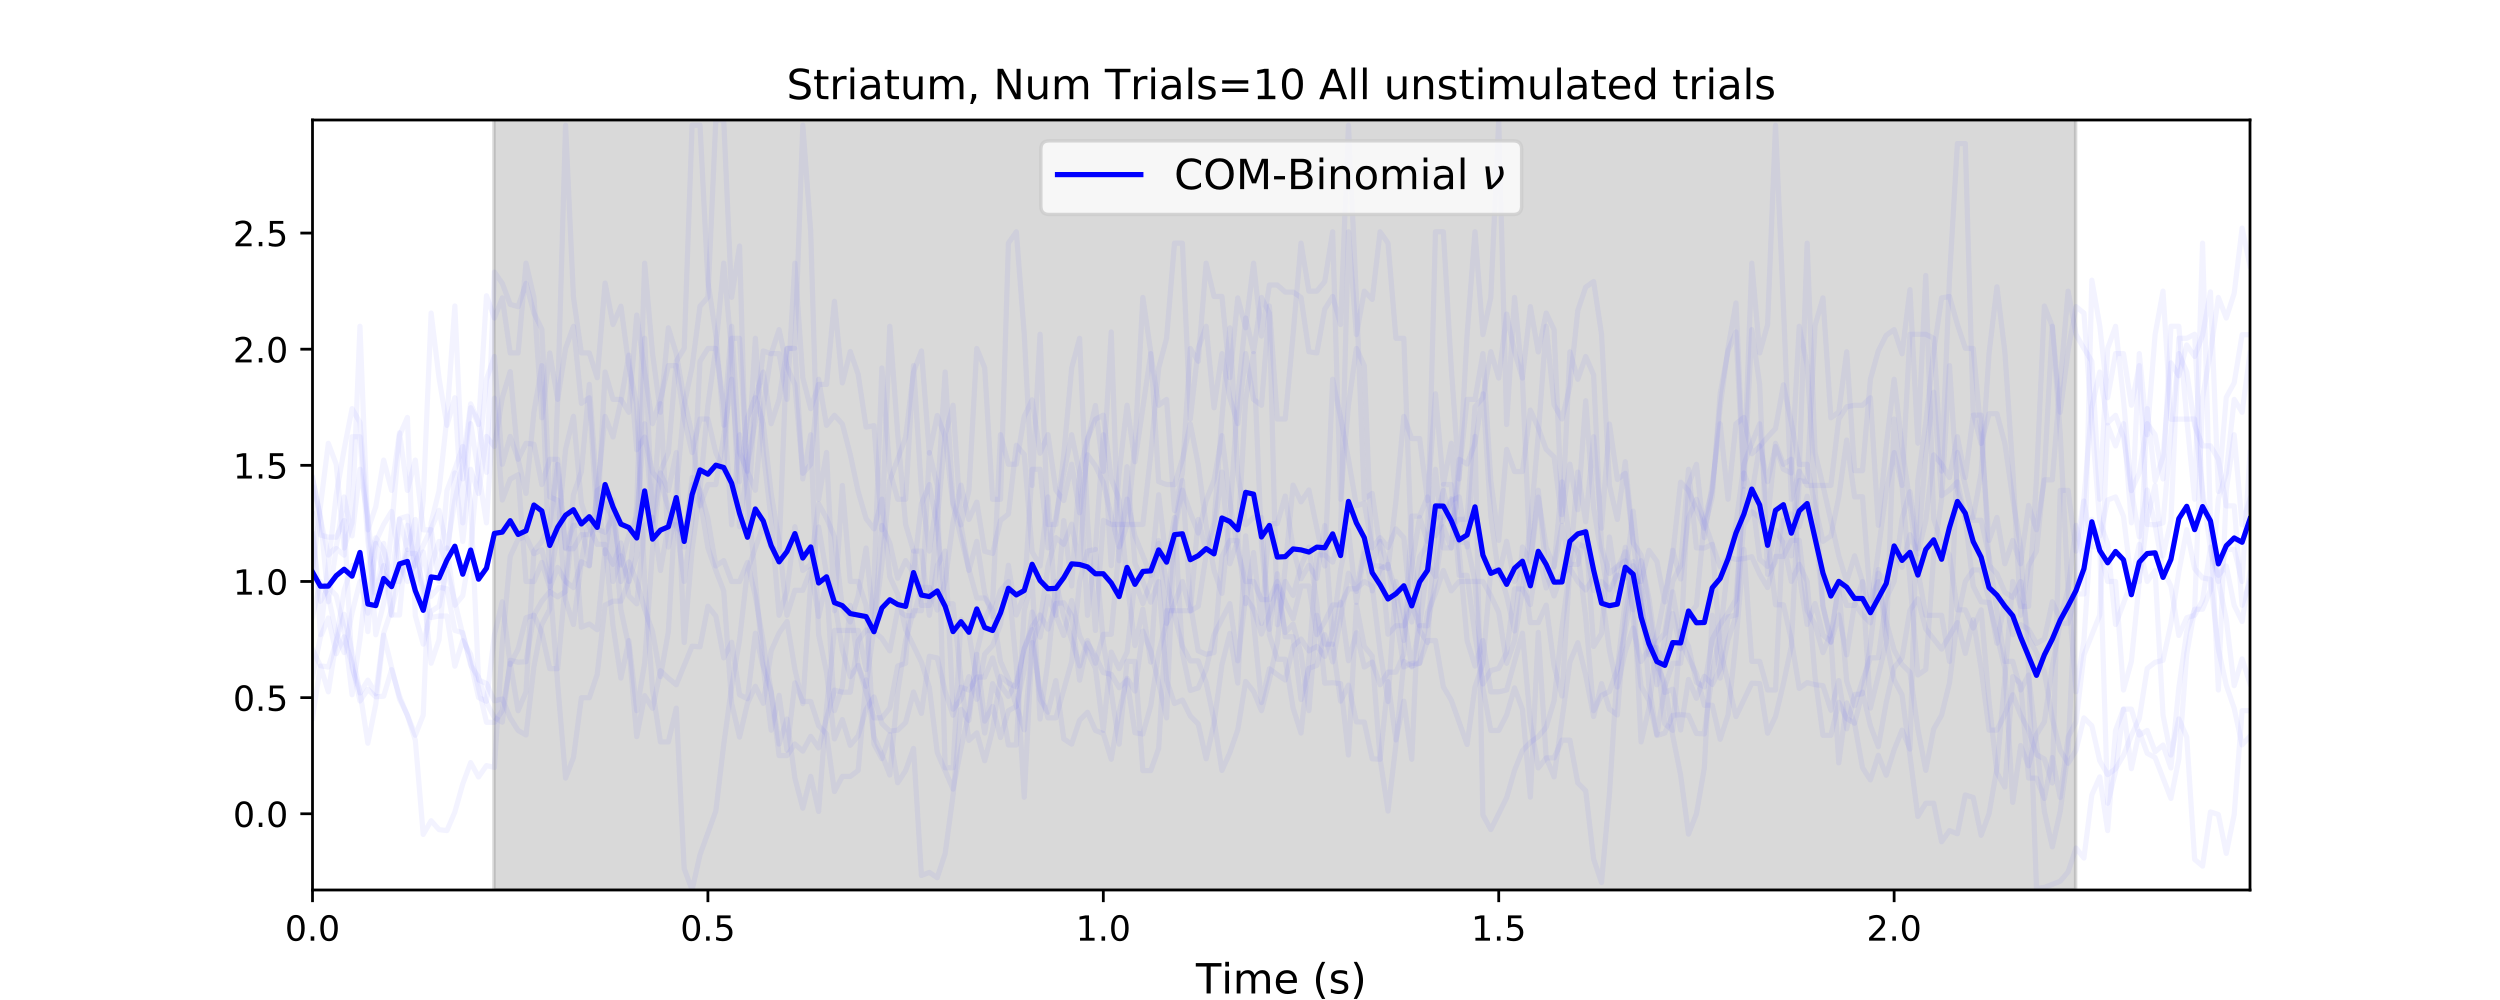 <?xml version="1.0" encoding="utf-8" standalone="no"?>
<!DOCTYPE svg PUBLIC "-//W3C//DTD SVG 1.1//EN"
  "http://www.w3.org/Graphics/SVG/1.1/DTD/svg11.dtd">
<!-- Created with matplotlib (https://matplotlib.org/) -->
<svg height="288pt" version="1.1" viewBox="0 0 720 288" width="720pt" xmlns="http://www.w3.org/2000/svg" xmlns:xlink="http://www.w3.org/1999/xlink">
 <defs>
  <style type="text/css">
*{stroke-linecap:butt;stroke-linejoin:round;white-space:pre;}
  </style>
 </defs>
 <g id="figure_1">
  <g id="patch_1">
   <path d="M 0 288 
L 720 288 
L 720 0 
L 0 0 
z
" style="fill:#ffffff;"/>
  </g>
  <g id="axes_1">
   <g id="patch_2">
    <path d="M 90 256.32 
L 648 256.32 
L 648 34.56 
L 90 34.56 
z
" style="fill:#ffffff;"/>
   </g>
   <g id="PolyCollection_1">
    <defs>
     <path d="M 142.27 -31.68 
L 142.27 -264.528 
L 597.78 -264.528 
L 597.78 -31.68 
L 597.78 -31.68 
L 142.27 -31.68 
z
" id="m6a853c4e6e" style="stroke:#808080;stroke-opacity:0.3;"/>
    </defs>
    <g clip-path="url(#p3095b4d90b)">
     <use style="fill:#808080;fill-opacity:0.3;stroke:#808080;stroke-opacity:0.3;" x="0" xlink:href="#m6a853c4e6e" y="288"/>
    </g>
   </g>
   <g id="matplotlib.axis_1">
    <g id="xtick_1">
     <g id="line2d_1">
      <defs>
       <path d="M 0 0 
L 0 3.5 
" id="m266583c421" style="stroke:#000000;stroke-width:0.8;"/>
      </defs>
      <g>
       <use style="stroke:#000000;stroke-width:0.8;" x="90" xlink:href="#m266583c421" y="256.32"/>
      </g>
     </g>
     <g id="text_1">
      <!-- 0.0 -->
      <defs>
       <path d="M 31.781 66.406 
Q 24.172 66.406 20.328 58.906 
Q 16.5 51.422 16.5 36.375 
Q 16.5 21.391 20.328 13.891 
Q 24.172 6.391 31.781 6.391 
Q 39.453 6.391 43.281 13.891 
Q 47.125 21.391 47.125 36.375 
Q 47.125 51.422 43.281 58.906 
Q 39.453 66.406 31.781 66.406 
z
M 31.781 74.219 
Q 44.047 74.219 50.516 64.516 
Q 56.984 54.828 56.984 36.375 
Q 56.984 17.969 50.516 8.266 
Q 44.047 -1.422 31.781 -1.422 
Q 19.531 -1.422 13.062 8.266 
Q 6.594 17.969 6.594 36.375 
Q 6.594 54.828 13.062 64.516 
Q 19.531 74.219 31.781 74.219 
z
" id="DejaVuSans-48"/>
       <path d="M 10.688 12.406 
L 21 12.406 
L 21 0 
L 10.688 0 
z
" id="DejaVuSans-46"/>
      </defs>
      <g transform="translate(82.048 270.918)scale(0.1 -0.1)">
       <use xlink:href="#DejaVuSans-48"/>
       <use x="63.623" xlink:href="#DejaVuSans-46"/>
       <use x="95.41" xlink:href="#DejaVuSans-48"/>
      </g>
     </g>
    </g>
    <g id="xtick_2">
     <g id="line2d_2">
      <g>
       <use style="stroke:#000000;stroke-width:0.8;" x="203.878" xlink:href="#m266583c421" y="256.32"/>
      </g>
     </g>
     <g id="text_2">
      <!-- 0.5 -->
      <defs>
       <path d="M 10.797 72.906 
L 49.516 72.906 
L 49.516 64.594 
L 19.828 64.594 
L 19.828 46.734 
Q 21.969 47.469 24.109 47.828 
Q 26.266 48.188 28.422 48.188 
Q 40.625 48.188 47.75 41.5 
Q 54.891 34.812 54.891 23.391 
Q 54.891 11.625 47.562 5.094 
Q 40.234 -1.422 26.906 -1.422 
Q 22.312 -1.422 17.547 -0.641 
Q 12.797 0.141 7.719 1.703 
L 7.719 11.625 
Q 12.109 9.234 16.797 8.062 
Q 21.484 6.891 26.703 6.891 
Q 35.156 6.891 40.078 11.328 
Q 45.016 15.766 45.016 23.391 
Q 45.016 31 40.078 35.438 
Q 35.156 39.891 26.703 39.891 
Q 22.75 39.891 18.812 39.016 
Q 14.891 38.141 10.797 36.281 
z
" id="DejaVuSans-53"/>
      </defs>
      <g transform="translate(195.926 270.918)scale(0.1 -0.1)">
       <use xlink:href="#DejaVuSans-48"/>
       <use x="63.623" xlink:href="#DejaVuSans-46"/>
       <use x="95.41" xlink:href="#DejaVuSans-53"/>
      </g>
     </g>
    </g>
    <g id="xtick_3">
     <g id="line2d_3">
      <g>
       <use style="stroke:#000000;stroke-width:0.8;" x="317.755" xlink:href="#m266583c421" y="256.32"/>
      </g>
     </g>
     <g id="text_3">
      <!-- 1.0 -->
      <defs>
       <path d="M 12.406 8.297 
L 28.516 8.297 
L 28.516 63.922 
L 10.984 60.406 
L 10.984 69.391 
L 28.422 72.906 
L 38.281 72.906 
L 38.281 8.297 
L 54.391 8.297 
L 54.391 0 
L 12.406 0 
z
" id="DejaVuSans-49"/>
      </defs>
      <g transform="translate(309.804 270.918)scale(0.1 -0.1)">
       <use xlink:href="#DejaVuSans-49"/>
       <use x="63.623" xlink:href="#DejaVuSans-46"/>
       <use x="95.41" xlink:href="#DejaVuSans-48"/>
      </g>
     </g>
    </g>
    <g id="xtick_4">
     <g id="line2d_4">
      <g>
       <use style="stroke:#000000;stroke-width:0.8;" x="431.633" xlink:href="#m266583c421" y="256.32"/>
      </g>
     </g>
     <g id="text_4">
      <!-- 1.5 -->
      <g transform="translate(423.681 270.918)scale(0.1 -0.1)">
       <use xlink:href="#DejaVuSans-49"/>
       <use x="63.623" xlink:href="#DejaVuSans-46"/>
       <use x="95.41" xlink:href="#DejaVuSans-53"/>
      </g>
     </g>
    </g>
    <g id="xtick_5">
     <g id="line2d_5">
      <g>
       <use style="stroke:#000000;stroke-width:0.8;" x="545.51" xlink:href="#m266583c421" y="256.32"/>
      </g>
     </g>
     <g id="text_5">
      <!-- 2.0 -->
      <defs>
       <path d="M 19.188 8.297 
L 53.609 8.297 
L 53.609 0 
L 7.328 0 
L 7.328 8.297 
Q 12.938 14.109 22.625 23.891 
Q 32.328 33.688 34.812 36.531 
Q 39.547 41.844 41.422 45.531 
Q 43.312 49.219 43.312 52.781 
Q 43.312 58.594 39.234 62.25 
Q 35.156 65.922 28.609 65.922 
Q 23.969 65.922 18.812 64.312 
Q 13.672 62.703 7.812 59.422 
L 7.812 69.391 
Q 13.766 71.781 18.938 73 
Q 24.125 74.219 28.422 74.219 
Q 39.75 74.219 46.484 68.547 
Q 53.219 62.891 53.219 53.422 
Q 53.219 48.922 51.531 44.891 
Q 49.859 40.875 45.406 35.406 
Q 44.188 33.984 37.641 27.219 
Q 31.109 20.453 19.188 8.297 
z
" id="DejaVuSans-50"/>
      </defs>
      <g transform="translate(537.559 270.918)scale(0.1 -0.1)">
       <use xlink:href="#DejaVuSans-50"/>
       <use x="63.623" xlink:href="#DejaVuSans-46"/>
       <use x="95.41" xlink:href="#DejaVuSans-48"/>
      </g>
     </g>
    </g>
    <g id="text_6">
     <!-- Time (s) -->
     <defs>
      <path d="M -0.297 72.906 
L 61.375 72.906 
L 61.375 64.594 
L 35.5 64.594 
L 35.5 0 
L 25.594 0 
L 25.594 64.594 
L -0.297 64.594 
z
" id="DejaVuSans-84"/>
      <path d="M 9.422 54.688 
L 18.406 54.688 
L 18.406 0 
L 9.422 0 
z
M 9.422 75.984 
L 18.406 75.984 
L 18.406 64.594 
L 9.422 64.594 
z
" id="DejaVuSans-105"/>
      <path d="M 52 44.188 
Q 55.375 50.25 60.062 53.125 
Q 64.75 56 71.094 56 
Q 79.641 56 84.281 50.016 
Q 88.922 44.047 88.922 33.016 
L 88.922 0 
L 79.891 0 
L 79.891 32.719 
Q 79.891 40.578 77.094 44.375 
Q 74.312 48.188 68.609 48.188 
Q 61.625 48.188 57.562 43.547 
Q 53.516 38.922 53.516 30.906 
L 53.516 0 
L 44.484 0 
L 44.484 32.719 
Q 44.484 40.625 41.703 44.406 
Q 38.922 48.188 33.109 48.188 
Q 26.219 48.188 22.156 43.531 
Q 18.109 38.875 18.109 30.906 
L 18.109 0 
L 9.078 0 
L 9.078 54.688 
L 18.109 54.688 
L 18.109 46.188 
Q 21.188 51.219 25.484 53.609 
Q 29.781 56 35.688 56 
Q 41.656 56 45.828 52.969 
Q 50 49.953 52 44.188 
z
" id="DejaVuSans-109"/>
      <path d="M 56.203 29.594 
L 56.203 25.203 
L 14.891 25.203 
Q 15.484 15.922 20.484 11.062 
Q 25.484 6.203 34.422 6.203 
Q 39.594 6.203 44.453 7.469 
Q 49.312 8.734 54.109 11.281 
L 54.109 2.781 
Q 49.266 0.734 44.188 -0.344 
Q 39.109 -1.422 33.891 -1.422 
Q 20.797 -1.422 13.156 6.188 
Q 5.516 13.812 5.516 26.812 
Q 5.516 40.234 12.766 48.109 
Q 20.016 56 32.328 56 
Q 43.359 56 49.781 48.891 
Q 56.203 41.797 56.203 29.594 
z
M 47.219 32.234 
Q 47.125 39.594 43.094 43.984 
Q 39.062 48.391 32.422 48.391 
Q 24.906 48.391 20.391 44.141 
Q 15.875 39.891 15.188 32.172 
z
" id="DejaVuSans-101"/>
      <path id="DejaVuSans-32"/>
      <path d="M 31 75.875 
Q 24.469 64.656 21.281 53.656 
Q 18.109 42.672 18.109 31.391 
Q 18.109 20.125 21.312 9.062 
Q 24.516 -2 31 -13.188 
L 23.188 -13.188 
Q 15.875 -1.703 12.234 9.375 
Q 8.594 20.453 8.594 31.391 
Q 8.594 42.281 12.203 53.312 
Q 15.828 64.359 23.188 75.875 
z
" id="DejaVuSans-40"/>
      <path d="M 44.281 53.078 
L 44.281 44.578 
Q 40.484 46.531 36.375 47.5 
Q 32.281 48.484 27.875 48.484 
Q 21.188 48.484 17.844 46.438 
Q 14.5 44.391 14.5 40.281 
Q 14.5 37.156 16.891 35.375 
Q 19.281 33.594 26.516 31.984 
L 29.594 31.297 
Q 39.156 29.25 43.188 25.516 
Q 47.219 21.781 47.219 15.094 
Q 47.219 7.469 41.188 3.016 
Q 35.156 -1.422 24.609 -1.422 
Q 20.219 -1.422 15.453 -0.562 
Q 10.688 0.297 5.422 2 
L 5.422 11.281 
Q 10.406 8.688 15.234 7.391 
Q 20.062 6.109 24.812 6.109 
Q 31.156 6.109 34.562 8.281 
Q 37.984 10.453 37.984 14.406 
Q 37.984 18.062 35.516 20.016 
Q 33.062 21.969 24.703 23.781 
L 21.578 24.516 
Q 13.234 26.266 9.516 29.906 
Q 5.812 33.547 5.812 39.891 
Q 5.812 47.609 11.281 51.797 
Q 16.75 56 26.812 56 
Q 31.781 56 36.172 55.266 
Q 40.578 54.547 44.281 53.078 
z
" id="DejaVuSans-115"/>
      <path d="M 8.016 75.875 
L 15.828 75.875 
Q 23.141 64.359 26.781 53.312 
Q 30.422 42.281 30.422 31.391 
Q 30.422 20.453 26.781 9.375 
Q 23.141 -1.703 15.828 -13.188 
L 8.016 -13.188 
Q 14.5 -2 17.703 9.062 
Q 20.906 20.125 20.906 31.391 
Q 20.906 42.672 17.703 53.656 
Q 14.5 64.656 8.016 75.875 
z
" id="DejaVuSans-41"/>
     </defs>
     <g transform="translate(344.421 286.116)scale(0.12 -0.12)">
      <use xlink:href="#DejaVuSans-84"/>
      <use x="61.037" xlink:href="#DejaVuSans-105"/>
      <use x="88.82" xlink:href="#DejaVuSans-109"/>
      <use x="186.232" xlink:href="#DejaVuSans-101"/>
      <use x="247.756" xlink:href="#DejaVuSans-32"/>
      <use x="279.543" xlink:href="#DejaVuSans-40"/>
      <use x="318.557" xlink:href="#DejaVuSans-115"/>
      <use x="370.656" xlink:href="#DejaVuSans-41"/>
     </g>
    </g>
   </g>
   <g id="matplotlib.axis_2">
    <g id="ytick_1">
     <g id="line2d_6">
      <defs>
       <path d="M 0 0 
L -3.5 0 
" id="m523f053e33" style="stroke:#000000;stroke-width:0.8;"/>
      </defs>
      <g>
       <use style="stroke:#000000;stroke-width:0.8;" x="90" xlink:href="#m523f053e33" y="234.364"/>
      </g>
     </g>
     <g id="text_7">
      <!-- 0.0 -->
      <g transform="translate(67.097 238.164)scale(0.1 -0.1)">
       <use xlink:href="#DejaVuSans-48"/>
       <use x="63.623" xlink:href="#DejaVuSans-46"/>
       <use x="95.41" xlink:href="#DejaVuSans-48"/>
      </g>
     </g>
    </g>
    <g id="ytick_2">
     <g id="line2d_7">
      <g>
       <use style="stroke:#000000;stroke-width:0.8;" x="90" xlink:href="#m523f053e33" y="200.916"/>
      </g>
     </g>
     <g id="text_8">
      <!-- 0.5 -->
      <g transform="translate(67.097 204.715)scale(0.1 -0.1)">
       <use xlink:href="#DejaVuSans-48"/>
       <use x="63.623" xlink:href="#DejaVuSans-46"/>
       <use x="95.41" xlink:href="#DejaVuSans-53"/>
      </g>
     </g>
    </g>
    <g id="ytick_3">
     <g id="line2d_8">
      <g>
       <use style="stroke:#000000;stroke-width:0.8;" x="90" xlink:href="#m523f053e33" y="167.468"/>
      </g>
     </g>
     <g id="text_9">
      <!-- 1.0 -->
      <g transform="translate(67.097 171.267)scale(0.1 -0.1)">
       <use xlink:href="#DejaVuSans-49"/>
       <use x="63.623" xlink:href="#DejaVuSans-46"/>
       <use x="95.41" xlink:href="#DejaVuSans-48"/>
      </g>
     </g>
    </g>
    <g id="ytick_4">
     <g id="line2d_9">
      <g>
       <use style="stroke:#000000;stroke-width:0.8;" x="90" xlink:href="#m523f053e33" y="134.02"/>
      </g>
     </g>
     <g id="text_10">
      <!-- 1.5 -->
      <g transform="translate(67.097 137.819)scale(0.1 -0.1)">
       <use xlink:href="#DejaVuSans-49"/>
       <use x="63.623" xlink:href="#DejaVuSans-46"/>
       <use x="95.41" xlink:href="#DejaVuSans-53"/>
      </g>
     </g>
    </g>
    <g id="ytick_5">
     <g id="line2d_10">
      <g>
       <use style="stroke:#000000;stroke-width:0.8;" x="90" xlink:href="#m523f053e33" y="100.572"/>
      </g>
     </g>
     <g id="text_11">
      <!-- 2.0 -->
      <g transform="translate(67.097 104.371)scale(0.1 -0.1)">
       <use xlink:href="#DejaVuSans-50"/>
       <use x="63.623" xlink:href="#DejaVuSans-46"/>
       <use x="95.41" xlink:href="#DejaVuSans-48"/>
      </g>
     </g>
    </g>
    <g id="ytick_6">
     <g id="line2d_11">
      <g>
       <use style="stroke:#000000;stroke-width:0.8;" x="90" xlink:href="#m523f053e33" y="67.124"/>
      </g>
     </g>
     <g id="text_12">
      <!-- 2.5 -->
      <g transform="translate(67.097 70.923)scale(0.1 -0.1)">
       <use xlink:href="#DejaVuSans-50"/>
       <use x="63.623" xlink:href="#DejaVuSans-46"/>
       <use x="95.41" xlink:href="#DejaVuSans-53"/>
      </g>
     </g>
    </g>
   </g>
   <g id="line2d_12">
    <path clip-path="url(#p3095b4d90b)" d="M 90 177.596 
L 92.278 167.468 
L 94.555 171.68 
L 96.833 182.422 
L 99.11 187.928 
L 101.388 176.517 
L 103.665 167.468 
L 105.943 176.582 
L 108.22 156.058 
L 110.498 151.051 
L 112.776 147.291 
L 115.053 161.977 
L 117.331 167.468 
L 119.608 161.977 
L 124.163 152.223 
L 126.441 146.992 
L 128.718 158.046 
L 130.996 144.2 
L 133.273 133.829 
L 135.551 116.307 
L 137.829 121.65 
L 140.106 136.012 
L 142.384 78.346 
L 144.661 81.617 
L 146.939 87.657 
L 149.216 88.321 
L 151.494 81.617 
L 153.771 90.158 
L 156.049 94.793 
L 158.327 143.116 
L 160.604 144.081 
L 162.882 172.85 
L 165.159 179.838 
L 167.437 161.894 
L 169.714 148.976 
L 171.992 152.402 
L 174.269 153.298 
L 176.547 148.935 
L 178.824 162.742 
L 181.102 153.984 
L 183.38 148.704 
L 185.657 122.052 
L 187.935 150.028 
L 190.212 116.256 
L 192.49 157.565 
L 194.767 146.636 
L 197.045 157.539 
L 199.322 137.525 
L 201.6 141.281 
L 203.878 149.358 
L 206.155 163.002 
L 208.433 161.449 
L 210.71 167.468 
L 212.988 167.468 
L 215.265 161.977 
L 217.543 171.678 
L 219.82 184.978 
L 222.098 199.214 
L 224.376 217.6 
L 226.653 217.6 
L 228.931 214.271 
L 231.208 216.324 
L 233.486 212.078 
L 235.763 215.396 
L 238.041 206.806 
L 240.318 198.766 
L 242.596 199.338 
L 244.873 199.338 
L 247.151 184.543 
L 249.429 181.439 
L 251.706 181.828 
L 253.984 183.848 
L 256.261 187.447 
L 258.539 175.661 
L 260.816 177.312 
L 263.094 177.312 
L 265.371 169.191 
L 267.649 169.191 
L 269.927 175.718 
L 272.204 167.468 
L 274.482 150.283 
L 276.759 139.712 
L 279.037 149.603 
L 281.314 144.606 
L 283.592 158.78 
L 285.869 159.375 
L 288.147 149.9 
L 290.424 148.039 
L 292.702 128.234 
L 294.98 130.91 
L 297.257 158.917 
L 299.535 162.995 
L 301.812 143.116 
L 304.09 177.18 
L 306.367 183.016 
L 308.645 172.949 
L 310.922 183.016 
L 315.478 192.477 
L 317.755 210.341 
L 320.033 187.796 
L 322.31 192.558 
L 324.588 187.796 
L 326.865 167.468 
L 329.143 173.819 
L 331.42 167.468 
L 333.698 155.648 
L 335.976 179.516 
L 338.253 173.819 
L 340.531 167.468 
L 342.808 175.972 
L 345.086 174.611 
L 347.363 159.836 
L 349.641 152.593 
L 351.918 135.948 
L 354.196 162.349 
L 356.473 155.648 
L 358.751 115.026 
L 361.029 101.833 
L 363.306 156.506 
L 365.584 181.247 
L 367.861 165.248 
L 370.139 183.391 
L 372.416 183.391 
L 374.694 201.467 
L 376.971 192.477 
L 379.249 191.632 
L 381.527 182.786 
L 383.804 190.614 
L 386.082 178.22 
L 388.359 165.091 
L 390.637 170.343 
L 392.914 157.825 
L 395.192 170.175 
L 397.469 164.017 
L 399.747 162.562 
L 404.302 192.079 
L 406.58 191.012 
L 408.857 191.012 
L 411.135 184.468 
L 413.412 184.469 
L 415.69 197.821 
L 417.967 201.642 
L 422.522 214.412 
L 424.8 197.821 
L 427.078 191.012 
L 429.355 164.017 
L 431.633 164.017 
L 433.91 171.571 
L 436.188 181.722 
L 438.465 157.538 
L 440.743 161.752 
L 443.02 141.189 
L 445.298 165.003 
L 447.576 171.636 
L 449.853 165.081 
L 452.131 163.736 
L 454.408 167.468 
L 456.686 169.925 
L 458.963 166.253 
L 461.241 170.193 
L 463.518 187.315 
L 465.796 197.87 
L 468.073 187.643 
L 470.351 180.886 
L 472.629 190.507 
L 474.906 186.927 
L 477.184 186.502 
L 479.461 191.618 
L 481.739 176.713 
L 484.016 186.822 
L 486.294 139.551 
L 488.571 133.717 
L 490.849 154.848 
L 493.127 139.42 
L 495.404 122.052 
L 497.682 143.781 
L 499.959 122.052 
L 502.237 120.221 
L 504.514 130.68 
L 506.792 128.554 
L 509.069 125.865 
L 511.347 123.425 
L 513.624 110.828 
L 515.902 121.65 
L 518.18 133.754 
L 520.457 133.717 
L 522.735 145.69 
L 525.012 155.904 
L 527.29 154.348 
L 529.567 143.116 
L 531.845 126.732 
L 534.122 143.116 
L 536.4 143.07 
L 538.678 172.949 
L 540.955 167.468 
L 543.233 179.051 
L 545.51 187.222 
L 547.788 191.377 
L 550.065 193.628 
L 552.343 209.997 
L 554.62 221.864 
L 556.898 209.997 
L 559.176 205.958 
L 561.453 196.677 
L 563.731 178.179 
L 566.008 167.468 
L 568.286 164.138 
L 570.563 164.138 
L 572.841 172.664 
L 575.118 185.248 
L 577.396 173.246 
L 579.673 182.786 
L 581.951 179.899 
L 584.229 181.323 
L 586.506 185.299 
L 588.784 184.05 
L 591.061 173.303 
L 593.339 178.327 
L 595.616 169.601 
L 597.894 151.317 
L 600.171 161.449 
L 602.449 151.317 
L 604.727 154.348 
L 607.004 144.006 
L 609.282 143.116 
L 611.559 148.65 
L 613.837 167.468 
L 616.114 156.768 
L 618.392 167.468 
L 620.669 164.291 
L 622.947 205.912 
L 625.224 217.449 
L 627.502 207.036 
L 629.78 212.235 
L 632.057 247.508 
L 634.335 249.444 
L 636.612 233.837 
L 638.89 234.597 
L 641.167 245.772 
L 643.445 234.597 
L 645.722 204.675 
L 648 204.676 
L 648 204.676 
" style="fill:none;stroke:#0000ff;stroke-linecap:square;stroke-opacity:0.05;stroke-width:1.5;"/>
   </g>
   <g id="line2d_13">
    <path clip-path="url(#p3095b4d90b)" d="M 90 206.749 
L 92.278 191.818 
L 94.555 199.248 
L 99.11 170.005 
L 101.388 162.892 
L 103.665 162.349 
L 105.943 181.899 
L 108.22 156.506 
L 110.498 165.248 
L 112.776 167.468 
L 115.053 167.468 
L 117.331 159.401 
L 119.608 159.401 
L 124.163 177.854 
L 126.441 177.418 
L 128.718 177.418 
L 130.996 191.866 
L 133.273 184.513 
L 135.551 188.441 
L 140.106 208.021 
L 142.384 208.021 
L 144.661 204.675 
L 146.939 191.012 
L 149.216 204.676 
L 151.494 199.248 
L 153.771 158.705 
L 156.049 155.926 
L 158.327 151.281 
L 160.604 133.76 
L 162.882 158.046 
L 165.159 158.046 
L 167.437 153.975 
L 169.714 153.987 
L 174.269 144.909 
L 176.547 149.431 
L 178.824 175.605 
L 181.102 186.107 
L 183.38 212.152 
L 185.657 200.361 
L 187.935 203.982 
L 190.212 193.175 
L 192.49 195.316 
L 194.767 197.213 
L 199.322 186.095 
L 201.6 186.291 
L 203.878 174.587 
L 206.155 177.411 
L 208.433 189.475 
L 210.71 184.978 
L 212.988 200.083 
L 215.265 201.245 
L 217.543 182.385 
L 219.82 192.085 
L 222.098 210.295 
L 224.376 200.268 
L 226.653 216.046 
L 228.931 196.676 
L 231.208 202.023 
L 233.486 202.023 
L 235.763 208.986 
L 238.041 211.391 
L 240.318 227.954 
L 242.596 223.608 
L 244.873 223.607 
L 247.151 221.888 
L 249.429 195.814 
L 251.706 212.232 
L 253.984 217.413 
L 256.261 223.196 
L 258.539 199.248 
L 260.816 184.468 
L 263.094 175.892 
L 265.371 175.892 
L 267.649 130.327 
L 269.927 139.818 
L 272.204 221.122 
L 274.482 221.122 
L 276.759 178.369 
L 279.037 182.138 
L 283.592 211.112 
L 285.869 196.886 
L 288.147 201.409 
L 290.424 214.567 
L 292.702 214.567 
L 294.98 175.892 
L 297.257 167.468 
L 299.535 207.078 
L 301.812 190.476 
L 304.09 167.468 
L 306.367 177.544 
L 308.645 184.252 
L 310.922 191.818 
L 313.2 184.468 
L 315.478 191.012 
L 317.755 182.665 
L 320.033 182.665 
L 322.31 157.797 
L 324.588 151.281 
L 326.865 128.415 
L 329.143 85.66 
L 331.42 101.44 
L 333.698 138.712 
L 335.976 139.551 
L 338.253 139.551 
L 340.531 132.271 
L 342.808 122.105 
L 345.086 133.717 
L 347.363 151.281 
L 349.641 164.291 
L 351.918 170.889 
L 354.196 148.994 
L 356.473 114.546 
L 358.751 91.589 
L 361.029 101.295 
L 363.306 85.66 
L 365.584 90.23 
L 367.861 179.92 
L 370.139 167.468 
L 372.416 171.453 
L 374.694 163.054 
L 376.971 157.62 
L 379.249 173.954 
L 381.527 196.749 
L 383.804 196.63 
L 386.082 196.887 
L 388.359 217.452 
L 390.637 174.307 
L 392.914 186.135 
L 395.192 188.958 
L 397.469 218.493 
L 399.747 233.584 
L 402.024 214.412 
L 404.302 190.476 
L 406.58 191.82 
L 408.857 191.012 
L 411.135 176.4 
L 413.412 170.889 
L 415.69 164.291 
L 417.967 170.175 
L 420.245 167.468 
L 427.078 167.468 
L 429.355 171.571 
L 431.633 176.4 
L 433.91 191.012 
L 436.188 184.468 
L 438.465 170.005 
L 440.743 151.161 
L 443.02 125.209 
L 445.298 93.971 
L 447.576 116.603 
L 449.853 120.676 
L 452.131 111.158 
L 454.408 89.431 
L 456.686 82.699 
L 458.963 81.076 
L 461.241 96.262 
L 463.518 139.818 
L 465.796 149.607 
L 468.073 132.988 
L 470.351 155.923 
L 472.629 173.819 
L 474.906 188.604 
L 477.184 182.853 
L 481.739 159.846 
L 484.016 138.874 
L 486.294 141.281 
L 490.849 152.131 
L 493.127 143.116 
L 495.404 113.41 
L 497.682 101.072 
L 499.959 95.601 
L 502.237 140.074 
L 504.514 94.928 
L 506.792 110.828 
L 509.069 165.407 
L 511.347 161.809 
L 513.624 148.036 
L 515.902 148.036 
L 518.18 151.664 
L 520.457 142.91 
L 522.735 151.664 
L 525.012 174.867 
L 527.29 183.523 
L 529.567 219.704 
L 531.845 202.442 
L 534.122 208.418 
L 536.4 221.101 
L 538.678 224.626 
L 540.955 217.525 
L 543.233 223.26 
L 545.51 215.931 
L 547.788 210.271 
L 550.065 215.726 
L 552.343 138.432 
L 554.62 121.803 
L 556.898 101.321 
L 559.176 85.792 
L 561.453 85.388 
L 563.731 93.46 
L 566.008 100.28 
L 568.286 100.364 
L 570.563 125.209 
L 572.841 155.648 
L 575.118 149.026 
L 577.396 162.349 
L 579.673 155.648 
L 581.951 162.349 
L 584.229 145.55 
L 586.506 152.578 
L 588.784 138.205 
L 591.061 138.205 
L 593.339 110.283 
L 595.616 83.846 
L 597.894 96.36 
L 600.171 100.364 
L 602.449 104.059 
L 604.727 143.785 
L 607.004 100.364 
L 609.282 93.971 
L 611.559 115.026 
L 613.837 141.299 
L 616.114 136.212 
L 618.392 122.012 
L 620.669 125.209 
L 622.947 137.935 
L 625.224 93.971 
L 627.502 93.971 
L 629.78 120.676 
L 632.057 143.785 
L 634.335 70.024 
L 636.612 150.145 
L 638.89 167.468 
L 641.167 178.369 
L 643.445 197.473 
L 645.722 189.759 
L 648 196.884 
L 648 196.884 
" style="fill:none;stroke:#0000ff;stroke-linecap:square;stroke-opacity:0.05;stroke-width:1.5;"/>
   </g>
   <g id="line2d_14">
    <path clip-path="url(#p3095b4d90b)" d="M 90 147.99 
L 92.278 182.768 
L 96.833 142.497 
L 99.11 129.423 
L 101.388 117.689 
L 103.665 121.679 
L 105.943 151.281 
L 108.22 182.808 
L 110.498 173.756 
L 112.776 152.328 
L 115.053 125.46 
L 117.331 120.221 
L 119.608 177.328 
L 121.886 185.513 
L 124.163 176.06 
L 126.441 174.559 
L 128.718 163.889 
L 133.273 182.765 
L 135.551 190.819 
L 137.829 200.881 
L 140.106 201.963 
L 142.384 182.809 
L 144.661 173.303 
L 146.939 191.377 
L 149.216 186.895 
L 151.494 177.914 
L 153.771 177.18 
L 156.049 182.315 
L 158.327 192.566 
L 160.604 192.566 
L 165.159 142.481 
L 167.437 135.805 
L 169.714 110.71 
L 171.992 142.847 
L 174.269 159.47 
L 176.547 144.006 
L 178.824 167.468 
L 181.102 161.832 
L 183.38 167.468 
L 185.657 175.475 
L 187.935 181.899 
L 190.212 194.868 
L 192.49 181.899 
L 194.767 141.241 
L 197.045 116.603 
L 199.322 105.652 
L 201.6 88.192 
L 203.878 85.615 
L 206.155 34.56 
L 208.433 34.56 
L 210.71 85.615 
L 212.988 70.847 
L 215.265 150.562 
L 217.543 114.546 
L 219.82 122.012 
L 222.098 142.104 
L 224.376 155.923 
L 226.653 177.197 
L 228.931 170.005 
L 231.208 170.005 
L 233.486 164.017 
L 235.763 177.544 
L 238.041 167.468 
L 240.318 204.675 
L 242.596 197.817 
L 244.873 174.354 
L 247.151 191.82 
L 251.706 206.749 
L 253.984 206.749 
L 256.261 203.941 
L 258.539 191.818 
L 260.816 191.012 
L 263.094 158.704 
L 265.371 174.354 
L 267.649 174.354 
L 272.204 125.209 
L 274.482 116.717 
L 276.759 151.161 
L 279.037 141.299 
L 281.314 100.364 
L 283.592 105.942 
L 285.869 143.791 
L 288.147 143.791 
L 290.424 70.024 
L 292.702 66.761 
L 294.98 96.262 
L 297.257 139.818 
L 299.535 96.262 
L 301.812 151.053 
L 304.09 151.053 
L 306.367 130.883 
L 308.645 105.981 
L 310.922 97.431 
L 313.2 149.856 
L 315.478 181.57 
L 317.755 149.856 
L 320.033 151.053 
L 329.143 151.053 
L 331.42 130.883 
L 333.698 105.981 
L 335.976 97.431 
L 338.253 70.024 
L 340.531 70.024 
L 342.808 120.676 
L 345.086 100.364 
L 347.363 93.971 
L 349.641 117.426 
L 351.918 101.833 
L 354.196 114.546 
L 356.473 122.012 
L 358.751 101.833 
L 361.029 115.026 
L 363.306 116.717 
L 365.584 88.12 
L 367.861 120.676 
L 370.139 120.676 
L 372.416 96.262 
L 374.694 70.024 
L 376.971 83.846 
L 379.249 83.846 
L 381.527 81.076 
L 383.804 66.761 
L 386.082 143.791 
L 388.359 116.603 
L 390.637 100.364 
L 392.914 105.301 
L 395.192 162.892 
L 397.469 155.926 
L 402.024 170.005 
L 404.302 184.469 
L 406.58 162.892 
L 408.857 148.995 
L 411.135 155.926 
L 413.412 148.994 
L 415.69 148.995 
L 417.967 143.652 
L 420.245 158.704 
L 422.522 184.469 
L 424.8 191.818 
L 427.078 184.469 
L 429.355 199.248 
L 431.633 199.248 
L 433.91 198.72 
L 438.465 182.354 
L 440.743 207.978 
L 443.02 221.175 
L 445.298 218.29 
L 447.576 218.29 
L 449.853 213.163 
L 452.131 213.164 
L 454.408 225.498 
L 456.686 227.779 
L 458.963 247.419 
L 461.241 254.164 
L 463.518 228.723 
L 465.796 192.821 
L 468.073 181.57 
L 470.351 167.468 
L 472.629 213.679 
L 474.906 203.941 
L 477.184 185.047 
L 479.461 182.354 
L 481.739 167.468 
L 484.016 162.892 
L 486.294 135.147 
L 488.571 157.796 
L 490.849 157.825 
L 493.127 156.775 
L 495.404 186.822 
L 499.959 206.375 
L 504.514 196.749 
L 506.792 196.887 
L 509.069 211.152 
L 511.347 206.374 
L 513.624 196.887 
L 515.902 186.146 
L 518.18 138.432 
L 520.457 138.712 
L 522.735 93.763 
L 525.012 85.792 
L 527.29 120.317 
L 529.567 118.734 
L 531.845 101.321 
L 534.122 135.572 
L 536.4 135.571 
L 538.678 109.229 
L 540.955 101.05 
L 543.233 96.564 
L 545.51 94.928 
L 547.788 101.877 
L 550.065 83.422 
L 552.343 127.636 
L 554.62 79.342 
L 556.898 149.389 
L 559.176 156.414 
L 561.453 159.899 
L 563.731 175.645 
L 566.008 175.645 
L 568.286 180.897 
L 570.563 175.645 
L 572.841 201.901 
L 575.118 222.601 
L 577.396 226.665 
L 579.673 194.868 
L 581.951 196.884 
L 584.229 224.082 
L 586.506 224.082 
L 588.784 229.954 
L 591.061 218.186 
L 593.339 229.677 
L 595.616 212.276 
L 597.894 207.908 
L 600.171 188.604 
L 604.727 177.115 
L 607.004 122.489 
L 609.282 128.415 
L 611.559 122.012 
L 613.837 150.579 
L 616.114 101.833 
L 618.392 125.209 
L 620.669 96.36 
L 622.947 83.846 
L 625.224 120.73 
L 632.057 120.676 
L 634.335 141.241 
L 636.612 158.217 
L 638.89 167.468 
L 641.167 158.217 
L 643.445 158.222 
L 645.722 167.468 
L 648 130.327 
L 648 130.327 
" style="fill:none;stroke:#0000ff;stroke-linecap:square;stroke-opacity:0.05;stroke-width:1.5;"/>
   </g>
   <g id="line2d_15">
    <path clip-path="url(#p3095b4d90b)" d="M 90 164.017 
L 94.555 127.676 
L 96.833 133.717 
L 99.11 157.825 
L 101.388 150.568 
L 103.665 93.971 
L 105.943 152.593 
L 108.22 145.914 
L 110.498 132.502 
L 112.776 141.233 
L 115.053 124.662 
L 117.331 141.233 
L 119.608 132.502 
L 121.886 152.593 
L 124.163 152.593 
L 126.441 167.468 
L 128.718 141.299 
L 130.996 135.147 
L 133.273 128.579 
L 135.551 144.902 
L 137.829 195.814 
L 140.106 196.845 
L 142.384 201.86 
L 144.661 201.295 
L 146.939 206.771 
L 149.216 210.374 
L 151.494 211.684 
L 153.771 192.003 
L 156.049 179.854 
L 158.327 175.475 
L 160.604 115.026 
L 162.882 36.054 
L 165.159 85.615 
L 167.437 101.652 
L 169.714 101.652 
L 171.992 108.787 
L 174.269 81.524 
L 176.547 93.46 
L 178.824 88.192 
L 181.102 105.301 
L 183.38 116.603 
L 185.657 167.468 
L 187.935 198.72 
L 190.212 213.679 
L 192.49 213.679 
L 194.767 203.941 
L 197.045 250.153 
L 199.322 256.32 
L 201.6 246.181 
L 206.155 233.584 
L 208.433 214.412 
L 210.71 197.817 
L 212.988 184.252 
L 215.265 164.291 
L 219.82 151.281 
L 222.098 157.797 
L 224.376 158.704 
L 226.653 100.364 
L 228.931 100.239 
L 231.208 36.054 
L 233.486 66.761 
L 235.763 143.791 
L 238.041 130.327 
L 240.318 175.892 
L 242.596 139.818 
L 244.873 167.468 
L 247.151 167.468 
L 249.429 174.354 
L 251.706 214.313 
L 253.984 218.493 
L 256.261 211.57 
L 258.539 225.434 
L 260.816 221.931 
L 263.094 215.547 
L 265.371 252.126 
L 267.649 251.259 
L 269.927 252.772 
L 272.204 245.81 
L 274.482 228.963 
L 276.759 204.296 
L 279.037 207.469 
L 281.314 187.834 
L 283.592 178.216 
L 285.869 173.544 
L 288.147 125.177 
L 290.424 133.7 
L 292.702 133.7 
L 294.98 119.936 
L 297.257 115.143 
L 299.535 130.516 
L 301.812 125.177 
L 304.09 141.145 
L 306.367 144.155 
L 308.645 133.7 
L 310.922 147.671 
L 313.2 130.99 
L 315.478 134.161 
L 317.755 138.951 
L 320.033 148.704 
L 322.31 157.565 
L 324.588 143.746 
L 326.865 154.348 
L 331.42 165.704 
L 333.698 142.497 
L 335.976 162.349 
L 338.253 149.049 
L 340.531 188.059 
L 342.808 198.842 
L 345.086 198.123 
L 347.363 192.775 
L 349.641 182.786 
L 354.196 173.844 
L 356.473 190.32 
L 358.751 172.063 
L 361.029 175.414 
L 363.306 182.615 
L 365.584 176.75 
L 367.861 168.84 
L 370.139 182.175 
L 372.416 179.75 
L 374.694 188.32 
L 376.971 204.649 
L 379.249 177.18 
L 381.527 185.523 
L 383.804 185.523 
L 386.082 201.926 
L 388.359 197.308 
L 390.637 207.905 
L 392.914 207.952 
L 395.192 218.532 
L 397.469 218.666 
L 399.747 196.331 
L 402.024 213.099 
L 404.302 201.926 
L 406.58 218.666 
L 408.857 167.468 
L 411.135 153.817 
L 413.412 66.761 
L 415.69 66.761 
L 417.967 105.942 
L 420.245 137.935 
L 422.522 96.36 
L 424.8 66.761 
L 427.078 96.36 
L 429.355 85.615 
L 431.633 34.56 
L 433.91 122.268 
L 436.188 85.66 
L 438.465 109.258 
L 440.743 163.054 
L 443.02 143.165 
L 445.298 157.62 
L 447.576 163.223 
L 449.853 151.324 
L 452.131 162.547 
L 454.408 162.547 
L 456.686 152.702 
L 458.963 186.173 
L 461.241 182.455 
L 463.518 154.652 
L 465.796 170.396 
L 468.073 157.62 
L 470.351 167.468 
L 472.629 167.468 
L 474.906 158.5 
L 477.184 161.705 
L 479.461 173.355 
L 481.739 158.463 
L 484.016 166.767 
L 486.294 149.144 
L 488.571 143.786 
L 493.127 156.753 
L 495.404 163.187 
L 497.682 160.431 
L 499.959 161.112 
L 502.237 160.887 
L 504.514 160.329 
L 506.792 165.38 
L 509.069 169.208 
L 511.347 160.264 
L 513.624 160.264 
L 515.902 155.633 
L 518.18 155.633 
L 520.457 175.798 
L 522.735 179.929 
L 525.012 187.947 
L 527.29 182.473 
L 529.567 169.241 
L 531.845 196.147 
L 534.122 203.241 
L 536.4 196.047 
L 538.678 189.483 
L 540.955 189.443 
L 543.233 172.337 
L 545.51 167.468 
L 547.788 149.348 
L 550.065 141.612 
L 552.343 158.046 
L 554.62 130.788 
L 556.898 112.958 
L 559.176 142.748 
L 561.453 141.145 
L 563.731 138.783 
L 566.008 149.321 
L 568.286 168.814 
L 570.563 173.303 
L 572.841 173.505 
L 577.396 192.558 
L 579.673 231.086 
L 581.951 214.726 
L 584.229 220.589 
L 586.506 211.559 
L 588.784 207.87 
L 591.061 191.926 
L 593.339 179.516 
L 595.616 179.516 
L 597.894 171.073 
L 600.171 171.073 
L 602.449 80.68 
L 604.727 93.763 
L 607.004 114.546 
L 609.282 101.833 
L 611.559 101.833 
L 613.837 116.717 
L 616.114 105.301 
L 618.392 151.005 
L 620.669 151.161 
L 622.947 150.579 
L 625.224 124.866 
L 627.502 101.833 
L 629.78 107.144 
L 632.057 122.489 
L 634.335 128.415 
L 636.612 128.415 
L 638.89 132.257 
L 641.167 145.69 
L 643.445 145.69 
L 645.722 174.307 
L 648 167.468 
L 648 167.468 
" style="fill:none;stroke:#0000ff;stroke-linecap:square;stroke-opacity:0.05;stroke-width:1.5;"/>
   </g>
   <g id="line2d_16">
    <path clip-path="url(#p3095b4d90b)" d="M 90 194.922 
L 92.278 183.505 
L 94.555 177.989 
L 96.833 188.264 
L 99.11 183.407 
L 101.388 191.224 
L 103.665 201.872 
L 105.943 198.532 
L 108.22 200.671 
L 110.498 200.502 
L 112.776 192.86 
L 115.053 200.478 
L 117.331 206.1 
L 119.608 213.159 
L 121.886 240.317 
L 124.163 236.368 
L 126.441 238.935 
L 128.718 239.21 
L 130.996 233.861 
L 133.273 225.777 
L 135.551 219.621 
L 137.829 223.766 
L 140.106 220.49 
L 142.384 221.013 
L 144.661 185.587 
L 146.939 160.264 
L 149.216 155.283 
L 151.494 154.534 
L 153.771 159.461 
L 156.049 158.374 
L 158.327 167.468 
L 160.604 153.73 
L 162.882 129.423 
L 165.159 119.895 
L 167.437 144.902 
L 169.714 151.704 
L 171.992 156.775 
L 174.269 156.775 
L 176.547 180.211 
L 178.824 195.286 
L 181.102 184.469 
L 183.38 204.675 
L 185.657 191.012 
L 187.935 158.222 
L 190.212 136.212 
L 192.49 141.241 
L 194.767 130.327 
L 197.045 185.047 
L 199.322 158.222 
L 201.6 141.241 
L 203.878 116.717 
L 206.155 100.239 
L 208.433 75.785 
L 210.71 101.44 
L 212.988 151.704 
L 215.265 133.717 
L 217.543 121.415 
L 219.82 101.072 
L 222.098 101.877 
L 224.376 94.928 
L 226.653 105.555 
L 228.931 110.828 
L 231.208 136.31 
L 233.486 133.76 
L 235.763 109.229 
L 238.041 122.489 
L 240.318 119.608 
L 242.596 122.105 
L 244.873 130.862 
L 247.151 141.575 
L 249.429 149.348 
L 251.706 152.328 
L 253.984 143.746 
L 256.261 166.089 
L 258.539 171.092 
L 260.816 181.346 
L 265.371 190.704 
L 267.649 198.039 
L 269.927 216.7 
L 274.482 227.284 
L 276.759 215.588 
L 279.037 205.373 
L 281.314 188.441 
L 283.592 207.687 
L 285.869 203.439 
L 288.147 212.397 
L 290.424 204.702 
L 292.702 203.411 
L 294.98 192.871 
L 297.257 176.283 
L 299.535 183.505 
L 301.812 171.764 
L 304.09 177.221 
L 306.367 149.92 
L 308.645 168.767 
L 310.922 135.871 
L 313.2 126.304 
L 315.478 120.756 
L 317.755 119.563 
L 320.033 137.887 
L 322.31 144.006 
L 324.588 167.468 
L 326.865 185.916 
L 329.143 175.475 
L 331.42 190.686 
L 333.698 156.506 
L 335.976 167.468 
L 338.253 177.115 
L 340.531 186.098 
L 342.808 190.332 
L 345.086 190.332 
L 347.363 196.586 
L 349.641 207.432 
L 351.918 221.888 
L 354.196 216.776 
L 356.473 210.164 
L 358.751 196.264 
L 361.029 199.128 
L 363.306 204.671 
L 365.584 195.836 
L 367.861 185.148 
L 370.139 163.43 
L 372.416 139.712 
L 374.694 144.545 
L 376.971 141.111 
L 381.527 163.002 
L 383.804 109.229 
L 386.082 120.192 
L 388.359 132.271 
L 390.637 145.658 
L 392.914 144.902 
L 395.192 157.825 
L 397.469 154.848 
L 399.747 157.676 
L 402.024 152.328 
L 404.302 154.848 
L 406.58 179.133 
L 408.857 160.385 
L 411.135 156.775 
L 413.412 135.147 
L 415.69 157.797 
L 417.967 157.797 
L 422.522 115.026 
L 424.8 115.026 
L 427.078 101.833 
L 429.355 138.459 
L 431.633 155.648 
L 433.91 129.423 
L 436.188 135.805 
L 438.465 135.805 
L 440.743 118.103 
L 443.02 123.203 
L 445.298 129.423 
L 447.576 131.603 
L 449.853 150.174 
L 452.131 101.321 
L 454.408 109.229 
L 456.686 102.673 
L 458.963 107.977 
L 461.241 157.59 
L 463.518 165.156 
L 465.796 163.054 
L 468.073 161.493 
L 470.351 175.645 
L 472.629 161.493 
L 474.906 172.396 
L 477.184 189.443 
L 479.461 208.436 
L 481.739 210.339 
L 484.016 181.713 
L 486.294 186.107 
L 488.571 196.47 
L 490.849 197.855 
L 493.127 184.041 
L 495.404 179.838 
L 497.682 176.534 
L 499.959 172.651 
L 502.237 140.941 
L 504.514 142.44 
L 506.792 161.088 
L 509.069 163.131 
L 511.347 152.659 
L 513.624 156.377 
L 515.902 167.468 
L 518.18 162.529 
L 520.457 167.468 
L 522.735 194.917 
L 525.012 211.779 
L 527.29 211.781 
L 529.567 202.281 
L 531.845 206.942 
L 534.122 208.296 
L 536.4 199.309 
L 538.678 209.007 
L 540.955 215.046 
L 543.233 202.323 
L 545.51 192.258 
L 547.788 189.453 
L 550.065 175.718 
L 552.343 172.459 
L 554.62 181.137 
L 559.176 186.945 
L 563.731 179.294 
L 566.008 188.165 
L 568.286 178.462 
L 570.563 192.495 
L 572.841 210.272 
L 575.118 210.272 
L 577.396 205.699 
L 579.673 200.076 
L 581.951 205.922 
L 584.229 210.342 
L 586.506 217.309 
L 588.784 218.62 
L 591.061 225.498 
L 593.339 141.241 
L 595.616 141.241 
L 597.894 158.705 
L 600.171 143.652 
L 602.449 117.15 
L 604.727 107.144 
L 607.004 121.803 
L 609.282 119.608 
L 611.559 125.952 
L 613.837 141.281 
L 616.114 154.6 
L 618.392 141.145 
L 620.669 151.317 
L 622.947 164.124 
L 625.224 168.814 
L 627.502 183.016 
L 629.78 177.914 
L 632.057 177.18 
L 634.335 172.949 
L 636.612 157.565 
L 638.89 165.704 
L 641.167 163.002 
L 643.445 174.326 
L 645.722 178.983 
L 648 164.965 
L 648 164.965 
" style="fill:none;stroke:#0000ff;stroke-linecap:square;stroke-opacity:0.05;stroke-width:1.5;"/>
   </g>
   <g id="line2d_17">
    <path clip-path="url(#p3095b4d90b)" d="M 90 140.384 
L 92.278 154.083 
L 94.555 154.7 
L 96.833 154.7 
L 99.11 149.912 
L 101.388 192.314 
L 103.665 199.188 
L 105.943 214.047 
L 108.22 202.815 
L 110.498 182.911 
L 115.053 201.344 
L 117.331 205.963 
L 119.608 211.736 
L 121.886 205.963 
L 124.163 150.579 
L 126.441 141.299 
L 128.718 120.317 
L 130.996 88.12 
L 133.273 137.935 
L 135.551 117.426 
L 137.829 122.268 
L 140.106 85.183 
L 142.384 91.589 
L 144.661 85.792 
L 146.939 101.652 
L 149.216 101.652 
L 151.494 75.785 
L 153.771 85.66 
L 156.049 120.317 
L 158.327 101.652 
L 160.604 115.026 
L 162.882 100.364 
L 165.159 93.971 
L 167.437 116.154 
L 169.714 114.546 
L 171.992 150.579 
L 174.269 107.144 
L 176.547 115.026 
L 178.824 115.026 
L 181.102 118.734 
L 183.38 90.735 
L 185.657 107.144 
L 187.935 122.012 
L 190.212 115.026 
L 192.49 105.301 
L 194.767 105.301 
L 197.045 120.676 
L 199.322 130.327 
L 201.6 120.676 
L 203.878 120.676 
L 206.155 130.327 
L 208.433 135.703 
L 210.71 97.431 
L 212.988 97.431 
L 215.265 135.703 
L 217.543 141.188 
L 219.82 117.15 
L 222.098 101.833 
L 224.376 101.833 
L 226.653 115.026 
L 228.931 75.785 
L 231.208 108.787 
L 233.486 117.689 
L 235.763 110.71 
L 238.041 110.71 
L 240.318 86.789 
L 242.596 110.283 
L 244.873 101.233 
L 247.151 107.799 
L 249.429 123.009 
L 251.706 122.587 
L 253.984 152.593 
L 256.261 93.971 
L 258.539 124.866 
L 260.816 151.005 
L 263.094 158.704 
L 265.371 158.704 
L 267.649 177.197 
L 269.927 162.892 
L 272.204 158.705 
L 274.482 204.237 
L 276.759 201.409 
L 279.037 194.868 
L 281.314 201.409 
L 283.592 188.364 
L 285.869 185.917 
L 288.147 179.854 
L 290.424 162.788 
L 292.702 177.115 
L 294.98 171.394 
L 297.257 135.147 
L 299.535 135.147 
L 301.812 157.796 
L 304.09 148.994 
L 306.367 136.212 
L 308.645 125.209 
L 310.922 136.212 
L 313.2 177.197 
L 315.478 158.222 
L 317.755 185.047 
L 320.033 199.248 
L 322.31 214.313 
L 324.588 190.475 
L 326.865 190.476 
L 329.143 221.933 
L 331.42 221.931 
L 333.698 215.547 
L 335.976 175.892 
L 342.808 175.892 
L 345.086 149.607 
L 347.363 158.704 
L 349.641 150.579 
L 351.918 120.317 
L 354.196 94.42 
L 356.473 136.212 
L 358.751 151.161 
L 361.029 148.995 
L 363.306 148.994 
L 365.584 182.88 
L 367.861 189.854 
L 370.139 189.854 
L 372.416 203.973 
L 374.694 211.112 
L 376.971 189.853 
L 379.249 159.836 
L 381.527 159.836 
L 383.804 161.885 
L 386.082 153.784 
L 388.359 66.761 
L 390.637 96.36 
L 392.914 83.846 
L 395.192 86.232 
L 397.469 66.761 
L 399.747 70.024 
L 402.024 97.431 
L 404.302 97.431 
L 406.58 160.084 
L 408.857 181.57 
L 411.135 185.047 
L 413.412 149.607 
L 415.69 141.241 
L 417.967 151.161 
L 420.245 149.549 
L 422.522 149.549 
L 424.8 117.15 
L 427.078 114.546 
L 429.355 101.295 
L 431.633 108.888 
L 433.91 90.455 
L 436.188 101.321 
L 438.465 108.888 
L 440.743 88.321 
L 443.02 101.364 
L 445.298 90.158 
L 447.576 94.928 
L 449.853 148.243 
L 452.131 133.678 
L 454.408 146.803 
L 456.686 115.414 
L 458.963 146.275 
L 463.518 173.409 
L 465.796 163.752 
L 468.073 158.917 
L 472.629 197.659 
L 474.906 201.817 
L 477.184 211.83 
L 479.461 211.116 
L 481.739 206.013 
L 484.016 205.83 
L 486.294 206.012 
L 488.571 211.229 
L 490.849 211.366 
L 493.127 194.082 
L 495.404 182.808 
L 497.682 162.562 
L 499.959 150.947 
L 502.237 133.722 
L 504.514 127.676 
L 506.792 122.052 
L 509.069 150.028 
L 511.347 127.676 
L 513.624 133.717 
L 515.902 132.271 
L 518.18 165.704 
L 520.457 179.854 
L 522.735 173.818 
L 525.012 182.853 
L 527.29 184.85 
L 529.567 177.115 
L 531.845 188.604 
L 534.122 173.819 
L 536.4 177.115 
L 538.678 179.373 
L 540.955 164.017 
L 543.233 184.85 
L 545.51 195.814 
L 547.788 200.137 
L 552.343 235.143 
L 554.62 231.324 
L 556.898 231.324 
L 559.176 242.439 
L 561.453 239.218 
L 563.731 240.121 
L 566.008 228.951 
L 568.286 229.677 
L 570.563 240.551 
L 572.841 234.37 
L 575.118 221.174 
L 577.396 195.468 
L 579.673 167.468 
L 581.951 174.611 
L 584.229 174.611 
L 586.506 137.935 
L 588.784 88.12 
L 591.061 93.971 
L 593.339 118.734 
L 595.616 100.906 
L 597.894 88.321 
L 600.171 90.158 
L 602.449 121.803 
L 604.727 150.174 
L 607.004 156.506 
L 609.282 179.854 
L 611.559 173.819 
L 613.837 167.468 
L 616.114 167.468 
L 618.392 117.689 
L 620.669 138.459 
L 622.947 131.561 
L 625.224 104.504 
L 627.502 108.228 
L 629.78 99.339 
L 632.057 102.64 
L 634.335 96.594 
L 636.612 84.072 
L 638.89 141.525 
L 641.167 114.431 
L 643.445 110.259 
L 645.722 96.394 
L 648 96.394 
L 648 96.394 
" style="fill:none;stroke:#0000ff;stroke-linecap:square;stroke-opacity:0.05;stroke-width:1.5;"/>
   </g>
   <g id="line2d_18">
    <path clip-path="url(#p3095b4d90b)" d="M 90 153.732 
L 92.278 173.163 
L 94.555 169.126 
L 96.833 171.507 
L 99.11 181.013 
L 101.388 200.076 
L 103.665 184.05 
L 105.943 163.892 
L 108.22 154.89 
L 110.498 158.333 
L 112.776 166.526 
L 115.053 149.38 
L 117.331 148.65 
L 119.608 163.031 
L 121.886 144.177 
L 124.163 90.158 
L 126.441 108.888 
L 128.718 122.489 
L 130.996 114.546 
L 133.273 150.579 
L 135.551 122.012 
L 140.106 150.579 
L 142.384 114.68 
L 144.661 144.006 
L 146.939 137.978 
L 149.216 136.728 
L 151.494 167.468 
L 153.771 167.468 
L 156.049 161.974 
L 158.327 169.232 
L 160.604 163.422 
L 162.882 167.468 
L 165.159 169.232 
L 167.437 161.752 
L 169.714 162.995 
L 174.269 119.936 
L 176.547 125.859 
L 178.824 115.527 
L 181.102 102.27 
L 183.38 129.538 
L 185.657 125.859 
L 187.935 136.01 
L 190.212 138.874 
L 192.49 146.235 
L 194.767 151.317 
L 197.045 154.848 
L 199.322 139.551 
L 201.6 145.69 
L 203.878 139.551 
L 206.155 139.551 
L 208.433 125.696 
L 210.71 109.229 
L 212.988 138.712 
L 215.265 120.317 
L 217.543 114.294 
L 219.82 107.144 
L 222.098 122.012 
L 224.376 115.026 
L 226.653 100.364 
L 228.931 100.364 
L 231.208 137.935 
L 233.486 125.209 
L 235.763 182.768 
L 238.041 193.585 
L 240.318 212.816 
L 242.596 207.246 
L 244.873 214.647 
L 247.151 211.925 
L 249.429 204.267 
L 251.706 200.722 
L 253.984 208.344 
L 256.261 210.585 
L 258.539 210.272 
L 260.816 208.091 
L 263.094 199.297 
L 265.371 205.434 
L 267.649 188.998 
L 269.927 189.483 
L 272.204 199.159 
L 274.482 205.99 
L 276.759 197.884 
L 279.037 198.735 
L 281.314 195.016 
L 283.592 194.989 
L 285.869 189.475 
L 288.147 197.344 
L 290.424 200.549 
L 292.702 196.471 
L 294.98 186.78 
L 297.257 181.323 
L 299.535 201.521 
L 301.812 205.089 
L 304.09 196.002 
L 306.367 212.804 
L 308.645 214.299 
L 310.922 207.407 
L 313.2 205.138 
L 315.478 210.356 
L 317.755 211.267 
L 320.033 218.661 
L 322.31 205.106 
L 324.588 195.355 
L 326.865 199.028 
L 329.143 181.746 
L 331.42 187.506 
L 333.698 196.712 
L 335.976 206.756 
L 338.253 151.698 
L 340.531 138.432 
L 342.808 173.902 
L 345.086 187.444 
L 347.363 188.451 
L 349.641 187.945 
L 351.918 160.329 
L 354.196 155.633 
L 356.473 155.718 
L 358.751 173.83 
L 361.029 159.147 
L 363.306 179.558 
L 365.584 150.825 
L 367.861 150.767 
L 370.139 142.856 
L 372.416 157.907 
L 374.694 166.69 
L 376.971 162.785 
L 379.249 166.556 
L 381.527 151.368 
L 383.804 185.56 
L 386.082 173.44 
L 388.359 190.295 
L 390.637 182.237 
L 392.914 192.107 
L 395.192 190.684 
L 397.469 197.203 
L 399.747 193.564 
L 402.024 193.564 
L 404.302 188.451 
L 406.58 148.65 
L 408.857 148.65 
L 411.135 143.116 
L 413.412 154.33 
L 415.69 149.984 
L 417.967 144.139 
L 420.245 143.116 
L 422.522 157.538 
L 424.8 125.696 
L 427.078 234.744 
L 429.355 238.911 
L 433.91 229.756 
L 436.188 221.862 
L 438.465 216.187 
L 440.743 213.777 
L 443.02 212.133 
L 445.298 209.424 
L 447.576 201.843 
L 449.853 180.762 
L 452.131 163.307 
L 454.408 156.603 
L 456.686 157.606 
L 458.963 170.035 
L 461.241 167.468 
L 463.518 169.864 
L 465.796 165.657 
L 468.073 166.544 
L 470.351 147.2 
L 472.629 168.828 
L 474.906 184.2 
L 477.184 187.825 
L 479.461 199.432 
L 481.739 198.482 
L 484.016 210.25 
L 486.294 195.689 
L 488.571 201.101 
L 490.849 194.785 
L 493.127 197.116 
L 495.404 192.591 
L 497.682 177.685 
L 499.959 177.075 
L 502.237 151.148 
L 504.514 147.376 
L 506.792 149.145 
L 509.069 154.836 
L 511.347 174.181 
L 513.624 174.181 
L 515.902 184.261 
L 518.18 198.276 
L 520.457 196.591 
L 522.735 197.187 
L 525.012 197.454 
L 527.29 204.552 
L 529.567 195.994 
L 531.845 209.912 
L 534.122 200.023 
L 536.4 199.828 
L 538.678 185.563 
L 540.955 165.067 
L 543.233 167.468 
L 545.51 158.463 
L 547.788 163.347 
L 550.065 153.984 
L 552.343 159.528 
L 554.62 149.9 
L 556.898 130.99 
L 559.176 133.678 
L 561.453 137.525 
L 563.731 125.779 
L 566.008 137.525 
L 568.286 119.563 
L 570.563 119.563 
L 572.841 162.826 
L 575.118 165.248 
L 577.396 170.568 
L 579.673 172.04 
L 581.951 167.468 
L 584.229 183.759 
L 586.506 187.945 
L 588.784 193.51 
L 591.061 206.991 
L 593.339 216.093 
L 595.616 219.843 
L 597.894 216.06 
L 600.171 206.756 
L 602.449 209.015 
L 604.727 219.103 
L 607.004 223.097 
L 609.282 221.407 
L 611.559 217.559 
L 613.837 211.804 
L 616.114 206.961 
L 618.392 192.512 
L 620.669 190.738 
L 622.947 190.167 
L 625.224 179.643 
L 627.502 164.686 
L 629.78 152.548 
L 632.057 163.808 
L 634.335 166.431 
L 636.612 166.844 
L 638.89 186.95 
L 641.167 197.305 
L 643.445 204.002 
L 645.722 214.531 
L 648 212.012 
L 648 212.012 
" style="fill:none;stroke:#0000ff;stroke-linecap:square;stroke-opacity:0.05;stroke-width:1.5;"/>
   </g>
   <g id="line2d_19">
    <path clip-path="url(#p3095b4d90b)" d="M 90 187.042 
L 92.278 191.726 
L 94.555 192.11 
L 96.833 184.829 
L 99.11 176.925 
L 101.388 187.947 
L 103.665 199.586 
L 105.943 195.885 
L 108.22 199.801 
L 110.498 182.296 
L 112.776 175.414 
L 115.053 166.57 
L 117.331 158.39 
L 119.608 169.563 
L 121.886 158.974 
L 124.163 171.743 
L 126.441 169.137 
L 128.718 169.572 
L 130.996 181.563 
L 133.273 182.217 
L 135.551 191.607 
L 137.829 195.055 
L 140.106 202.364 
L 142.384 206.655 
L 144.661 207.977 
L 146.939 190.145 
L 149.216 190.714 
L 151.494 190.576 
L 153.771 177.168 
L 156.049 173.163 
L 158.327 170.413 
L 160.604 171.882 
L 162.882 170.344 
L 165.159 149.431 
L 167.437 180.624 
L 169.714 179.712 
L 171.992 181.355 
L 174.269 158.333 
L 176.547 162.529 
L 178.824 156.377 
L 181.102 171.597 
L 183.38 173.902 
L 185.657 151.281 
L 187.935 148.994 
L 190.212 164.291 
L 192.49 151.161 
L 194.767 151.161 
L 197.045 167.468 
L 199.322 149.549 
L 201.6 104.059 
L 203.878 100.364 
L 206.155 100.364 
L 208.433 116.717 
L 210.71 151.161 
L 212.988 125.209 
L 215.265 141.241 
L 217.543 167.468 
L 219.82 191.818 
L 222.098 199.248 
L 224.376 214.314 
L 226.653 207.078 
L 228.931 224.114 
L 231.208 232.757 
L 233.486 223.6 
L 235.763 233.683 
L 238.041 203.941 
L 240.318 181.57 
L 247.151 181.57 
L 249.429 192.821 
L 251.706 167.468 
L 253.984 105.981 
L 256.261 135.703 
L 258.539 143.785 
L 260.816 143.785 
L 263.094 105.301 
L 265.371 141.207 
L 267.649 158.705 
L 269.927 143.648 
L 272.204 107.144 
L 274.482 144.902 
L 276.759 151.281 
L 279.037 164.291 
L 281.314 155.923 
L 283.592 170.889 
L 285.869 177.544 
L 288.147 170.005 
L 290.424 167.468 
L 292.702 191.818 
L 294.98 229.592 
L 297.257 185.047 
L 299.535 198.72 
L 301.812 206.747 
L 304.09 206.748 
L 308.645 190.476 
L 310.922 167.468 
L 313.2 158.705 
L 315.478 158.217 
L 317.755 125.209 
L 320.033 162.892 
L 322.31 136.212 
L 324.588 116.717 
L 326.865 132.988 
L 331.42 101.833 
L 333.698 116.717 
L 335.976 115.026 
L 338.253 147.075 
L 340.531 136.212 
L 342.808 100.364 
L 345.086 104.059 
L 347.363 75.785 
L 349.641 85.388 
L 351.918 85.388 
L 354.196 108.787 
L 356.473 85.792 
L 358.751 94.42 
L 361.029 75.785 
L 363.306 96.784 
L 365.584 82.082 
L 367.861 82.082 
L 370.139 84.113 
L 372.416 84.113 
L 374.694 85.66 
L 376.971 101.295 
L 379.249 101.652 
L 381.527 89.037 
L 383.804 85.388 
L 386.082 93.46 
L 388.359 36.054 
L 390.637 85.615 
L 392.914 143.652 
L 395.192 142.104 
L 397.469 157.825 
L 399.747 182.665 
L 402.024 180.211 
L 404.302 180.211 
L 406.58 174.307 
L 408.857 180.211 
L 411.135 162.562 
L 413.412 165.982 
L 415.69 139.551 
L 417.967 139.551 
L 420.245 165.704 
L 422.522 165.704 
L 424.8 182.868 
L 427.078 196.987 
L 429.355 193.12 
L 431.633 192.477 
L 433.91 187.945 
L 436.188 169.601 
L 438.465 169.584 
L 440.743 174.118 
L 443.02 158.917 
L 445.298 169.338 
L 447.576 162.995 
L 449.853 138.781 
L 452.131 156.377 
L 454.408 158.894 
L 456.686 177.854 
L 458.963 204.671 
L 461.241 200.268 
L 463.518 199.128 
L 465.796 192.743 
L 468.073 172.949 
L 470.351 161.752 
L 472.629 174.118 
L 474.906 184.376 
L 477.184 197.203 
L 481.739 170.44 
L 484.016 184.376 
L 486.294 189.404 
L 488.571 194.133 
L 490.849 203.105 
L 493.127 203.105 
L 495.404 212.915 
L 497.682 205.912 
L 499.959 184.469 
L 502.237 158.217 
L 504.514 190.475 
L 506.792 190.475 
L 509.069 198.72 
L 511.347 198.72 
L 513.624 149.856 
L 515.902 160.084 
L 518.18 135.703 
L 520.457 70.024 
L 522.735 130.327 
L 525.012 139.818 
L 529.567 160.084 
L 531.845 167.468 
L 534.122 160.084 
L 536.4 167.468 
L 538.678 203.941 
L 543.233 185.047 
L 545.51 120.676 
L 547.788 139.818 
L 550.065 96.262 
L 554.62 96.262 
L 556.898 97.431 
L 559.176 135.703 
L 561.453 80.11 
L 563.731 41.351 
L 566.008 41.351 
L 568.286 119.159 
L 570.563 127.711 
L 572.841 119.159 
L 575.118 119.159 
L 577.396 127.711 
L 579.673 143.657 
L 581.951 157.465 
L 584.229 192.821 
L 586.506 255.864 
L 588.784 255.591 
L 593.339 253.798 
L 595.616 251.1 
L 597.894 244.241 
L 600.171 247.12 
L 602.449 228.951 
L 604.727 223.739 
L 607.004 239.217 
L 609.282 210.374 
L 611.559 204.237 
L 613.837 204.236 
L 616.114 211.685 
L 618.392 210.374 
L 620.669 216.515 
L 622.947 214.567 
L 625.224 221.175 
L 627.502 198.112 
L 629.78 181.899 
L 632.057 175.475 
L 634.335 114.546 
L 636.612 101.321 
L 638.89 85.66 
L 641.167 91.589 
L 643.445 84.48 
L 645.722 65.706 
L 648 76.56 
L 648 76.56 
" style="fill:none;stroke:#0000ff;stroke-linecap:square;stroke-opacity:0.05;stroke-width:1.5;"/>
   </g>
   <g id="line2d_20">
    <path clip-path="url(#p3095b4d90b)" d="M 90 137.525 
L 92.278 149.38 
L 94.555 159.846 
L 96.833 157.565 
L 99.11 143.116 
L 101.388 154.348 
L 103.665 135.147 
L 105.943 148.995 
L 108.22 170.889 
L 110.498 162.892 
L 112.776 177.197 
L 115.053 149.549 
L 117.331 158.222 
L 119.608 149.607 
L 121.886 174.354 
L 124.163 162.892 
L 126.441 155.926 
L 128.718 162.892 
L 130.996 136.212 
L 133.273 155.926 
L 135.551 135.156 
L 137.829 142.104 
L 140.106 125.696 
L 142.384 128.579 
L 144.661 114.546 
L 146.939 107.018 
L 149.216 132.271 
L 151.494 127.676 
L 153.771 127.934 
L 156.049 139.551 
L 158.327 132.271 
L 160.604 132.271 
L 162.882 157.797 
L 165.159 151.281 
L 167.437 151.281 
L 169.714 162.892 
L 171.992 141.241 
L 174.269 139.818 
L 176.547 167.468 
L 178.824 160.084 
L 181.102 167.468 
L 183.38 160.084 
L 185.657 97.431 
L 187.935 151.053 
L 190.212 135.703 
L 192.49 130.327 
L 194.767 104.059 
L 197.045 100.364 
L 199.322 36.054 
L 201.6 36.054 
L 203.878 81.076 
L 206.155 96.36 
L 208.433 122.461 
L 210.71 93.971 
L 212.988 130.327 
L 215.265 135.703 
L 217.543 97.431 
L 219.82 130.327 
L 222.098 149.654 
L 224.376 177.197 
L 226.653 170.175 
L 228.931 151.704 
L 231.208 164.291 
L 233.486 162.562 
L 235.763 145.095 
L 238.041 149.24 
L 240.318 154.508 
L 242.596 175.208 
L 244.873 179.133 
L 247.151 171.571 
L 249.429 157.825 
L 251.706 180.211 
L 253.984 162.562 
L 256.261 138.432 
L 260.816 125.952 
L 263.094 107.144 
L 265.371 101.072 
L 267.649 130.516 
L 269.927 119.661 
L 272.204 125.859 
L 274.482 145.628 
L 279.037 163.937 
L 281.314 172.219 
L 283.592 172.219 
L 285.869 175.636 
L 288.147 190.507 
L 290.424 195.603 
L 292.702 203.444 
L 294.98 210.198 
L 297.257 185.545 
L 299.535 179.133 
L 301.812 163.016 
L 304.09 154.848 
L 306.367 156.775 
L 308.645 150.944 
L 310.922 163.016 
L 313.2 127.032 
L 315.478 116.799 
L 317.755 135.762 
L 320.033 95.601 
L 322.31 161.507 
L 324.588 134.406 
L 326.865 162.182 
L 329.143 167.468 
L 331.42 173.44 
L 333.698 167.468 
L 335.976 195.92 
L 338.253 202.605 
L 340.531 201.595 
L 342.808 206.187 
L 345.086 208.502 
L 347.363 218.541 
L 349.641 208.294 
L 351.918 191.409 
L 354.196 182.42 
L 356.473 196.712 
L 358.751 154.33 
L 361.029 179.05 
L 363.306 202.345 
L 365.584 192.62 
L 367.861 194.308 
L 370.139 195.844 
L 372.416 186.16 
L 374.694 184.045 
L 376.971 187.466 
L 379.249 186.16 
L 381.527 189.028 
L 383.804 181.747 
L 386.082 164.138 
L 388.359 152.659 
L 390.637 173.505 
L 392.914 159.383 
L 395.192 162.995 
L 397.469 162.995 
L 399.747 163.752 
L 402.024 144.294 
L 404.302 119.936 
L 406.58 126.304 
L 408.857 126.304 
L 411.135 144.177 
L 413.412 113.41 
L 415.69 139.461 
L 417.967 127.676 
L 420.245 155.904 
L 422.522 156.506 
L 424.8 167.468 
L 427.078 198.112 
L 429.355 210.374 
L 431.633 210.374 
L 433.91 205.912 
L 436.188 198.112 
L 438.465 204.324 
L 440.743 229.574 
L 443.02 182.138 
L 445.298 218.186 
L 447.576 223.739 
L 452.131 190.686 
L 454.408 185.095 
L 456.686 194.541 
L 458.963 206.36 
L 461.241 196.884 
L 463.518 204.236 
L 465.796 205.912 
L 468.073 177.544 
L 470.351 162.892 
L 472.629 170.005 
L 474.906 197.821 
L 477.184 211.57 
L 479.461 197.821 
L 481.739 191.012 
L 484.016 191.012 
L 486.294 177.197 
L 488.571 174.354 
L 490.849 149.607 
L 493.127 141.241 
L 495.404 117.15 
L 497.682 100.239 
L 499.959 87.259 
L 502.237 137.935 
L 504.514 75.785 
L 506.792 101.652 
L 509.069 93.46 
L 511.347 36.054 
L 513.624 88.192 
L 515.902 143.791 
L 518.18 135.703 
L 520.457 139.818 
L 527.29 139.818 
L 529.567 120.676 
L 531.845 117.15 
L 534.122 116.717 
L 536.4 116.717 
L 538.678 114.546 
L 540.955 151.281 
L 543.233 128.415 
L 545.51 109.229 
L 547.788 128.579 
L 550.065 144.902 
L 552.343 164.291 
L 554.62 177.197 
L 559.176 177.197 
L 561.453 190.476 
L 563.731 130.327 
L 566.008 139.818 
L 568.286 149.856 
L 570.563 149.856 
L 572.841 160.084 
L 575.118 175.892 
L 577.396 190.475 
L 579.673 190.475 
L 581.951 198.72 
L 584.229 194.396 
L 588.784 233.683 
L 591.061 243.894 
L 593.339 233.683 
L 595.616 216.394 
L 597.894 167.468 
L 600.171 144.285 
L 602.449 157.465 
L 604.727 157.465 
L 607.004 231.325 
L 609.282 222.179 
L 611.559 204.235 
L 613.837 221.375 
L 616.114 210.633 
L 618.392 216.951 
L 620.669 218.186 
L 625.224 229.954 
L 627.502 218.62 
L 629.78 188.364 
L 632.057 175.475 
L 634.335 175.475 
L 636.612 170.005 
L 638.89 143.652 
L 641.167 136.212 
L 643.445 115.026 
L 645.722 118.734 
L 648 101.652 
L 648 101.652 
" style="fill:none;stroke:#0000ff;stroke-linecap:square;stroke-opacity:0.05;stroke-width:1.5;"/>
   </g>
   <g id="line2d_21">
    <path clip-path="url(#p3095b4d90b)" d="M 90 137.721 
L 92.278 148.704 
L 94.555 173.303 
L 96.833 157.996 
L 99.11 159.885 
L 101.388 125.779 
L 103.665 125.779 
L 105.943 155.904 
L 108.22 173.819 
L 110.498 156.506 
L 112.776 177.115 
L 115.053 177.115 
L 117.331 151.281 
L 119.608 162.892 
L 121.886 170.005 
L 124.163 191.012 
L 126.441 184.252 
L 128.718 157.797 
L 130.996 174.307 
L 133.273 171.571 
L 135.551 157.825 
L 137.829 132.271 
L 140.106 109.229 
L 142.384 102.673 
L 144.661 133.717 
L 146.939 125.696 
L 149.216 132.271 
L 151.494 142.104 
L 153.771 118.734 
L 156.049 105.301 
L 158.327 167.468 
L 160.604 196.886 
L 162.882 224.082 
L 165.159 218.186 
L 167.437 200.953 
L 169.714 200.953 
L 171.992 194.216 
L 174.269 174.272 
L 176.547 173.134 
L 178.824 173.134 
L 181.102 167.468 
L 183.38 145.55 
L 185.657 75.785 
L 187.935 101.833 
L 190.212 118.734 
L 192.49 94.42 
L 194.767 101.833 
L 197.045 115.026 
L 199.322 125.209 
L 201.6 143.652 
L 203.878 157.797 
L 206.155 164.291 
L 208.433 170.175 
L 210.71 202.556 
L 212.988 212.282 
L 215.265 202.556 
L 217.543 197.659 
L 219.82 202.556 
L 222.098 187.444 
L 224.376 182.315 
L 226.653 178.983 
L 228.931 192.775 
L 231.208 202.657 
L 233.486 167.468 
L 235.763 151.765 
L 238.041 165.248 
L 240.318 172.949 
L 242.596 187.222 
L 244.873 194.887 
L 247.151 191.632 
L 249.429 197.659 
L 251.706 180.848 
L 253.984 151.317 
L 256.261 156.377 
L 258.539 166.526 
L 260.816 161.449 
L 263.094 165.091 
L 265.371 145.095 
L 267.649 139.551 
L 269.927 151.704 
L 272.204 173.901 
L 274.482 173.902 
L 276.759 195.814 
L 279.037 213.241 
L 281.314 211.061 
L 283.592 219.1 
L 285.869 210.211 
L 288.147 194.812 
L 290.424 196.727 
L 292.702 197.836 
L 294.98 186.769 
L 297.257 180.428 
L 299.535 177.112 
L 301.812 181.198 
L 304.09 173.774 
L 306.367 173.605 
L 308.645 177.25 
L 310.922 195.9 
L 313.2 185.168 
L 315.478 188.891 
L 317.755 193.719 
L 320.033 194.204 
L 322.31 198.052 
L 324.588 195.859 
L 326.865 211.034 
L 329.143 211.395 
L 331.42 203.213 
L 333.698 187.945 
L 335.976 179.051 
L 338.253 153.008 
L 340.531 141.145 
L 342.808 147.671 
L 345.086 153.518 
L 347.363 144.2 
L 349.641 138.331 
L 351.918 125.46 
L 354.196 144.2 
L 356.473 158.718 
L 358.751 167.468 
L 361.029 167.468 
L 363.306 172.704 
L 365.584 172.704 
L 367.861 167.468 
L 370.139 173.339 
L 372.416 178.216 
L 374.694 168.767 
L 376.971 168.767 
L 379.249 182.786 
L 381.527 179.05 
L 383.804 174.218 
L 386.082 174.218 
L 388.359 169.584 
L 390.637 169.584 
L 392.914 167.468 
L 395.192 168.814 
L 397.469 187.47 
L 399.747 202.023 
L 402.024 167.468 
L 404.302 177.183 
L 406.58 192.079 
L 408.857 180.211 
L 411.135 180.211 
L 413.412 167.468 
L 415.69 151.704 
L 417.967 157.825 
L 420.245 132.271 
L 422.522 133.656 
L 424.8 127.676 
L 427.078 113.41 
L 429.355 148.65 
L 431.633 165.704 
L 433.91 155.904 
L 436.188 167.468 
L 438.465 162.349 
L 440.743 179.312 
L 443.02 179.312 
L 445.298 174.272 
L 447.576 191.766 
L 449.853 200.447 
L 452.131 162.788 
L 454.408 135.948 
L 456.686 150.276 
L 458.963 125.779 
L 461.241 152.115 
L 463.518 122.105 
L 465.796 138.095 
L 468.073 136.31 
L 470.351 156.377 
L 472.629 159.846 
L 477.184 191.345 
L 479.461 196.845 
L 481.739 211.83 
L 484.016 223.196 
L 486.294 240.222 
L 488.571 234.37 
L 490.849 221.174 
L 493.127 177.198 
L 495.404 195.286 
L 497.682 184.252 
L 499.959 177.544 
L 502.237 136.212 
L 504.514 142.12 
L 506.792 128.415 
L 509.069 138.712 
L 511.347 128.579 
L 513.624 135.147 
L 515.902 136.212 
L 518.18 93.971 
L 520.457 105.301 
L 522.735 141.241 
L 525.012 174.354 
L 527.29 185.047 
L 529.567 167.468 
L 531.845 174.354 
L 534.122 174.354 
L 536.4 167.468 
L 538.678 175.892 
L 543.233 141.241 
L 545.51 130.327 
L 547.788 139.818 
L 552.343 194.396 
L 554.62 192.821 
L 556.898 160.084 
L 559.176 143.785 
L 561.453 105.301 
L 563.731 141.241 
L 566.008 149.549 
L 568.286 148.994 
L 570.563 136.212 
L 572.841 101.833 
L 575.118 82.61 
L 577.396 101.295 
L 579.673 135.156 
L 581.951 177.197 
L 584.229 162.892 
L 586.506 158.704 
L 588.784 136.212 
L 591.061 93.971 
L 593.339 124.866 
L 595.616 170.005 
L 597.894 199.248 
L 600.171 184.468 
L 602.449 149.549 
L 607.004 167.468 
L 609.282 167.468 
L 611.559 198.72 
L 613.837 190.475 
L 616.114 167.468 
L 618.392 149.856 
L 620.669 139.818 
L 622.947 160.084 
L 625.224 149.856 
L 627.502 97.431 
L 629.78 97.431 
L 632.057 96.262 
L 634.335 143.785 
L 636.612 149.856 
L 638.89 198.718 
L 641.167 141.241 
L 643.445 125.209 
L 645.722 151.161 
L 648 143.648 
L 648 143.648 
" style="fill:none;stroke:#0000ff;stroke-linecap:square;stroke-opacity:0.05;stroke-width:1.5;"/>
   </g>
   <g id="line2d_22">
    <path clip-path="url(#p3095b4d90b)" d="M 90 164.768 
L 92.278 168.83 
L 94.555 168.803 
L 96.833 165.796 
L 99.11 163.944 
L 101.388 165.935 
L 103.665 159.109 
L 105.943 173.961 
L 108.22 174.417 
L 110.498 166.6 
L 112.776 168.95 
L 115.053 162.4 
L 117.331 161.693 
L 119.608 170.119 
L 121.886 175.77 
L 124.163 166.148 
L 126.441 166.487 
L 128.718 161.293 
L 130.996 157.312 
L 133.273 165.369 
L 135.551 158.412 
L 137.829 166.806 
L 140.106 163.638 
L 142.384 153.623 
L 144.661 153.251 
L 146.939 149.957 
L 149.216 153.919 
L 151.494 152.861 
L 153.771 145.447 
L 156.049 147.157 
L 158.327 157.094 
L 160.604 151.865 
L 162.882 148.389 
L 165.159 146.798 
L 167.437 150.899 
L 169.714 148.813 
L 171.992 151.891 
L 174.269 139.548 
L 176.547 146.006 
L 178.824 150.944 
L 181.102 151.923 
L 183.38 154.941 
L 185.657 141.387 
L 187.935 155.275 
L 190.212 152.682 
L 192.49 151.714 
L 194.767 143.303 
L 197.045 155.937 
L 199.322 142.45 
L 201.6 135.332 
L 203.878 136.566 
L 206.155 133.969 
L 208.433 134.643 
L 210.71 139.167 
L 212.988 147.831 
L 215.265 154.731 
L 217.543 146.586 
L 219.82 150.042 
L 222.098 157.148 
L 224.376 161.811 
L 226.653 158.839 
L 228.931 153.676 
L 231.208 160.714 
L 233.486 157.517 
L 235.763 167.897 
L 238.041 166.121 
L 240.318 173.553 
L 242.596 174.422 
L 244.873 176.71 
L 249.429 177.578 
L 251.706 181.929 
L 253.984 175.105 
L 256.261 172.731 
L 258.539 174.097 
L 260.816 174.635 
L 263.094 164.905 
L 265.371 171.378 
L 267.649 171.814 
L 269.927 170.195 
L 272.204 174.631 
L 274.482 181.903 
L 276.759 179.039 
L 279.037 182.095 
L 281.314 175.376 
L 283.592 180.73 
L 285.869 181.582 
L 288.147 176.52 
L 290.424 169.417 
L 292.702 171.336 
L 294.98 170.06 
L 297.257 162.512 
L 299.535 167.199 
L 301.812 169.543 
L 304.09 169.443 
L 306.367 166.363 
L 308.645 162.383 
L 310.922 162.581 
L 313.2 163.265 
L 315.478 165.246 
L 317.755 165.238 
L 320.033 167.871 
L 322.31 171.817 
L 324.588 163.416 
L 326.865 168.291 
L 329.143 164.571 
L 331.42 164.41 
L 333.698 158.373 
L 335.976 161.896 
L 338.253 153.983 
L 340.531 153.72 
L 342.808 161.194 
L 345.086 160.028 
L 347.363 158.013 
L 349.641 159.507 
L 351.918 149.179 
L 354.196 150.197 
L 356.473 152.584 
L 358.751 141.798 
L 361.029 142.314 
L 363.306 154.655 
L 365.584 151.329 
L 367.861 160.431 
L 370.139 160.315 
L 372.416 158.094 
L 374.694 158.368 
L 376.971 158.987 
L 379.249 157.573 
L 381.527 157.745 
L 383.804 153.756 
L 386.082 160.005 
L 388.359 144.408 
L 390.637 150.588 
L 392.914 154.857 
L 395.192 164.921 
L 397.469 168.42 
L 399.747 172.507 
L 402.024 170.999 
L 404.302 168.701 
L 406.58 174.495 
L 408.857 167.582 
L 411.135 164.25 
L 413.412 145.706 
L 415.69 145.761 
L 417.967 149.956 
L 420.245 155.488 
L 422.522 154.069 
L 424.8 145.975 
L 427.078 159.894 
L 429.355 165.126 
L 431.633 164.164 
L 433.91 168.297 
L 436.188 163.649 
L 438.465 161.629 
L 440.743 168.715 
L 443.02 158.78 
L 445.298 162.569 
L 447.576 167.662 
L 449.853 167.612 
L 452.131 155.876 
L 454.408 153.752 
L 456.686 153.147 
L 458.963 164.202 
L 461.241 173.728 
L 463.518 174.441 
L 465.796 173.991 
L 468.073 163.358 
L 470.351 165.379 
L 472.629 177.742 
L 474.906 185.418 
L 477.184 190.532 
L 479.461 191.621 
L 481.739 185.061 
L 484.016 185.173 
L 486.294 175.975 
L 488.571 179.359 
L 490.849 179.284 
L 493.127 169.285 
L 495.404 166.606 
L 497.682 160.922 
L 499.959 153.509 
L 502.237 148.093 
L 504.514 140.856 
L 506.792 145.448 
L 509.069 157.052 
L 511.347 146.974 
L 513.624 145.349 
L 515.902 153.555 
L 518.18 147.137 
L 520.457 145.019 
L 525.012 165.059 
L 527.29 171.656 
L 529.567 167.441 
L 531.845 169.107 
L 534.122 172.364 
L 536.4 172.369 
L 538.678 176.461 
L 543.233 168.056 
L 545.51 157.232 
L 547.788 161.403 
L 550.065 159.067 
L 552.343 165.619 
L 554.62 158.244 
L 556.898 155.469 
L 559.176 161.066 
L 561.453 151.888 
L 563.731 144.418 
L 566.008 147.807 
L 568.286 155.992 
L 570.563 160.468 
L 572.841 169.226 
L 575.118 171.406 
L 577.396 174.603 
L 579.673 177.326 
L 581.951 183.524 
L 586.506 194.495 
L 588.784 188.581 
L 591.061 184.06 
L 593.339 178.622 
L 595.616 174.473 
L 597.894 170.07 
L 600.171 163.793 
L 602.449 150.284 
L 604.727 158.534 
L 607.004 162.082 
L 609.282 158.823 
L 611.559 161.204 
L 613.837 171.27 
L 616.114 161.893 
L 618.392 159.422 
L 620.669 159.205 
L 622.947 166.286 
L 625.224 161.096 
L 627.502 149.361 
L 629.78 145.823 
L 632.057 152.53 
L 634.335 145.89 
L 636.612 150.028 
L 638.89 162.4 
L 641.167 157.183 
L 643.445 154.929 
L 645.722 156.172 
L 648 149.459 
L 648 149.459 
" style="fill:none;stroke:#0000ff;stroke-linecap:square;stroke-width:1.5;"/>
   </g>
   <g id="patch_3">
    <path d="M 90 256.32 
L 90 34.56 
" style="fill:none;stroke:#000000;stroke-linecap:square;stroke-linejoin:miter;stroke-width:0.8;"/>
   </g>
   <g id="patch_4">
    <path d="M 648 256.32 
L 648 34.56 
" style="fill:none;stroke:#000000;stroke-linecap:square;stroke-linejoin:miter;stroke-width:0.8;"/>
   </g>
   <g id="patch_5">
    <path d="M 90 256.32 
L 648 256.32 
" style="fill:none;stroke:#000000;stroke-linecap:square;stroke-linejoin:miter;stroke-width:0.8;"/>
   </g>
   <g id="patch_6">
    <path d="M 90 34.56 
L 648 34.56 
" style="fill:none;stroke:#000000;stroke-linecap:square;stroke-linejoin:miter;stroke-width:0.8;"/>
   </g>
   <g id="text_13">
    <!-- Striatum, Num Trials=10 All unstimulated trials -->
    <defs>
     <path d="M 53.516 70.516 
L 53.516 60.891 
Q 47.906 63.578 42.922 64.891 
Q 37.938 66.219 33.297 66.219 
Q 25.25 66.219 20.875 63.094 
Q 16.5 59.969 16.5 54.203 
Q 16.5 49.359 19.406 46.891 
Q 22.312 44.438 30.422 42.922 
L 36.375 41.703 
Q 47.406 39.594 52.656 34.297 
Q 57.906 29 57.906 20.125 
Q 57.906 9.516 50.797 4.047 
Q 43.703 -1.422 29.984 -1.422 
Q 24.812 -1.422 18.969 -0.25 
Q 13.141 0.922 6.891 3.219 
L 6.891 13.375 
Q 12.891 10.016 18.656 8.297 
Q 24.422 6.594 29.984 6.594 
Q 38.422 6.594 43.016 9.906 
Q 47.609 13.234 47.609 19.391 
Q 47.609 24.75 44.312 27.781 
Q 41.016 30.812 33.5 32.328 
L 27.484 33.5 
Q 16.453 35.688 11.516 40.375 
Q 6.594 45.062 6.594 53.422 
Q 6.594 63.094 13.406 68.656 
Q 20.219 74.219 32.172 74.219 
Q 37.312 74.219 42.625 73.281 
Q 47.953 72.359 53.516 70.516 
z
" id="DejaVuSans-83"/>
     <path d="M 18.312 70.219 
L 18.312 54.688 
L 36.812 54.688 
L 36.812 47.703 
L 18.312 47.703 
L 18.312 18.016 
Q 18.312 11.328 20.141 9.422 
Q 21.969 7.516 27.594 7.516 
L 36.812 7.516 
L 36.812 0 
L 27.594 0 
Q 17.188 0 13.234 3.875 
Q 9.281 7.766 9.281 18.016 
L 9.281 47.703 
L 2.688 47.703 
L 2.688 54.688 
L 9.281 54.688 
L 9.281 70.219 
z
" id="DejaVuSans-116"/>
     <path d="M 41.109 46.297 
Q 39.594 47.172 37.812 47.578 
Q 36.031 48 33.891 48 
Q 26.266 48 22.188 43.047 
Q 18.109 38.094 18.109 28.812 
L 18.109 0 
L 9.078 0 
L 9.078 54.688 
L 18.109 54.688 
L 18.109 46.188 
Q 20.953 51.172 25.484 53.578 
Q 30.031 56 36.531 56 
Q 37.453 56 38.578 55.875 
Q 39.703 55.766 41.062 55.516 
z
" id="DejaVuSans-114"/>
     <path d="M 34.281 27.484 
Q 23.391 27.484 19.188 25 
Q 14.984 22.516 14.984 16.5 
Q 14.984 11.719 18.141 8.906 
Q 21.297 6.109 26.703 6.109 
Q 34.188 6.109 38.703 11.406 
Q 43.219 16.703 43.219 25.484 
L 43.219 27.484 
z
M 52.203 31.203 
L 52.203 0 
L 43.219 0 
L 43.219 8.297 
Q 40.141 3.328 35.547 0.953 
Q 30.953 -1.422 24.312 -1.422 
Q 15.922 -1.422 10.953 3.297 
Q 6 8.016 6 15.922 
Q 6 25.141 12.172 29.828 
Q 18.359 34.516 30.609 34.516 
L 43.219 34.516 
L 43.219 35.406 
Q 43.219 41.609 39.141 45 
Q 35.062 48.391 27.688 48.391 
Q 23 48.391 18.547 47.266 
Q 14.109 46.141 10.016 43.891 
L 10.016 52.203 
Q 14.938 54.109 19.578 55.047 
Q 24.219 56 28.609 56 
Q 40.484 56 46.344 49.844 
Q 52.203 43.703 52.203 31.203 
z
" id="DejaVuSans-97"/>
     <path d="M 8.5 21.578 
L 8.5 54.688 
L 17.484 54.688 
L 17.484 21.922 
Q 17.484 14.156 20.5 10.266 
Q 23.531 6.391 29.594 6.391 
Q 36.859 6.391 41.078 11.031 
Q 45.312 15.672 45.312 23.688 
L 45.312 54.688 
L 54.297 54.688 
L 54.297 0 
L 45.312 0 
L 45.312 8.406 
Q 42.047 3.422 37.719 1 
Q 33.406 -1.422 27.688 -1.422 
Q 18.266 -1.422 13.375 4.438 
Q 8.5 10.297 8.5 21.578 
z
M 31.109 56 
z
" id="DejaVuSans-117"/>
     <path d="M 11.719 12.406 
L 22.016 12.406 
L 22.016 4 
L 14.016 -11.625 
L 7.719 -11.625 
L 11.719 4 
z
" id="DejaVuSans-44"/>
     <path d="M 9.812 72.906 
L 23.094 72.906 
L 55.422 11.922 
L 55.422 72.906 
L 64.984 72.906 
L 64.984 0 
L 51.703 0 
L 19.391 60.984 
L 19.391 0 
L 9.812 0 
z
" id="DejaVuSans-78"/>
     <path d="M 9.422 75.984 
L 18.406 75.984 
L 18.406 0 
L 9.422 0 
z
" id="DejaVuSans-108"/>
     <path d="M 10.594 45.406 
L 73.188 45.406 
L 73.188 37.203 
L 10.594 37.203 
z
M 10.594 25.484 
L 73.188 25.484 
L 73.188 17.188 
L 10.594 17.188 
z
" id="DejaVuSans-61"/>
     <path d="M 34.188 63.188 
L 20.797 26.906 
L 47.609 26.906 
z
M 28.609 72.906 
L 39.797 72.906 
L 67.578 0 
L 57.328 0 
L 50.688 18.703 
L 17.828 18.703 
L 11.188 0 
L 0.781 0 
z
" id="DejaVuSans-65"/>
     <path d="M 54.891 33.016 
L 54.891 0 
L 45.906 0 
L 45.906 32.719 
Q 45.906 40.484 42.875 44.328 
Q 39.844 48.188 33.797 48.188 
Q 26.516 48.188 22.312 43.547 
Q 18.109 38.922 18.109 30.906 
L 18.109 0 
L 9.078 0 
L 9.078 54.688 
L 18.109 54.688 
L 18.109 46.188 
Q 21.344 51.125 25.703 53.562 
Q 30.078 56 35.797 56 
Q 45.219 56 50.047 50.172 
Q 54.891 44.344 54.891 33.016 
z
" id="DejaVuSans-110"/>
     <path d="M 45.406 46.391 
L 45.406 75.984 
L 54.391 75.984 
L 54.391 0 
L 45.406 0 
L 45.406 8.203 
Q 42.578 3.328 38.25 0.953 
Q 33.938 -1.422 27.875 -1.422 
Q 17.969 -1.422 11.734 6.484 
Q 5.516 14.406 5.516 27.297 
Q 5.516 40.188 11.734 48.094 
Q 17.969 56 27.875 56 
Q 33.938 56 38.25 53.625 
Q 42.578 51.266 45.406 46.391 
z
M 14.797 27.297 
Q 14.797 17.391 18.875 11.75 
Q 22.953 6.109 30.078 6.109 
Q 37.203 6.109 41.297 11.75 
Q 45.406 17.391 45.406 27.297 
Q 45.406 37.203 41.297 42.844 
Q 37.203 48.484 30.078 48.484 
Q 22.953 48.484 18.875 42.844 
Q 14.797 37.203 14.797 27.297 
z
" id="DejaVuSans-100"/>
    </defs>
    <g transform="translate(226.549 28.56)scale(0.12 -0.12)">
     <use xlink:href="#DejaVuSans-83"/>
     <use x="63.477" xlink:href="#DejaVuSans-116"/>
     <use x="102.686" xlink:href="#DejaVuSans-114"/>
     <use x="143.799" xlink:href="#DejaVuSans-105"/>
     <use x="171.582" xlink:href="#DejaVuSans-97"/>
     <use x="232.861" xlink:href="#DejaVuSans-116"/>
     <use x="272.07" xlink:href="#DejaVuSans-117"/>
     <use x="335.449" xlink:href="#DejaVuSans-109"/>
     <use x="432.861" xlink:href="#DejaVuSans-44"/>
     <use x="464.648" xlink:href="#DejaVuSans-32"/>
     <use x="496.436" xlink:href="#DejaVuSans-78"/>
     <use x="571.24" xlink:href="#DejaVuSans-117"/>
     <use x="634.619" xlink:href="#DejaVuSans-109"/>
     <use x="732.031" xlink:href="#DejaVuSans-32"/>
     <use x="763.818" xlink:href="#DejaVuSans-84"/>
     <use x="824.684" xlink:href="#DejaVuSans-114"/>
     <use x="865.797" xlink:href="#DejaVuSans-105"/>
     <use x="893.58" xlink:href="#DejaVuSans-97"/>
     <use x="954.859" xlink:href="#DejaVuSans-108"/>
     <use x="982.643" xlink:href="#DejaVuSans-115"/>
     <use x="1034.742" xlink:href="#DejaVuSans-61"/>
     <use x="1118.531" xlink:href="#DejaVuSans-49"/>
     <use x="1182.154" xlink:href="#DejaVuSans-48"/>
     <use x="1245.777" xlink:href="#DejaVuSans-32"/>
     <use x="1277.564" xlink:href="#DejaVuSans-65"/>
     <use x="1345.973" xlink:href="#DejaVuSans-108"/>
     <use x="1373.756" xlink:href="#DejaVuSans-108"/>
     <use x="1401.539" xlink:href="#DejaVuSans-32"/>
     <use x="1433.326" xlink:href="#DejaVuSans-117"/>
     <use x="1496.705" xlink:href="#DejaVuSans-110"/>
     <use x="1560.084" xlink:href="#DejaVuSans-115"/>
     <use x="1612.184" xlink:href="#DejaVuSans-116"/>
     <use x="1651.393" xlink:href="#DejaVuSans-105"/>
     <use x="1679.176" xlink:href="#DejaVuSans-109"/>
     <use x="1776.588" xlink:href="#DejaVuSans-117"/>
     <use x="1839.967" xlink:href="#DejaVuSans-108"/>
     <use x="1867.75" xlink:href="#DejaVuSans-97"/>
     <use x="1929.029" xlink:href="#DejaVuSans-116"/>
     <use x="1968.238" xlink:href="#DejaVuSans-101"/>
     <use x="2029.762" xlink:href="#DejaVuSans-100"/>
     <use x="2093.238" xlink:href="#DejaVuSans-32"/>
     <use x="2125.025" xlink:href="#DejaVuSans-116"/>
     <use x="2164.234" xlink:href="#DejaVuSans-114"/>
     <use x="2205.348" xlink:href="#DejaVuSans-105"/>
     <use x="2233.131" xlink:href="#DejaVuSans-97"/>
     <use x="2294.41" xlink:href="#DejaVuSans-108"/>
     <use x="2322.193" xlink:href="#DejaVuSans-115"/>
    </g>
   </g>
   <g id="legend_1">
    <g id="patch_7">
     <path d="M 302.16 61.774 
L 435.84 61.774 
Q 438.24 61.774 438.24 59.374 
L 438.24 42.96 
Q 438.24 40.56 435.84 40.56 
L 302.16 40.56 
Q 299.76 40.56 299.76 42.96 
L 299.76 59.374 
Q 299.76 61.774 302.16 61.774 
z
" style="fill:#ffffff;opacity:0.8;stroke:#cccccc;stroke-linejoin:miter;"/>
    </g>
    <g id="line2d_23">
     <path d="M 304.56 50.278 
L 328.56 50.278 
" style="fill:none;stroke:#0000ff;stroke-linecap:square;stroke-width:1.5;"/>
    </g>
    <g id="line2d_24"/>
    <g id="text_14">
     <!-- COM-Binomial $\nu$ -->
     <defs>
      <path d="M 64.406 67.281 
L 64.406 56.891 
Q 59.422 61.531 53.781 63.812 
Q 48.141 66.109 41.797 66.109 
Q 29.297 66.109 22.656 58.469 
Q 16.016 50.828 16.016 36.375 
Q 16.016 21.969 22.656 14.328 
Q 29.297 6.688 41.797 6.688 
Q 48.141 6.688 53.781 8.984 
Q 59.422 11.281 64.406 15.922 
L 64.406 5.609 
Q 59.234 2.094 53.438 0.328 
Q 47.656 -1.422 41.219 -1.422 
Q 24.656 -1.422 15.125 8.703 
Q 5.609 18.844 5.609 36.375 
Q 5.609 53.953 15.125 64.078 
Q 24.656 74.219 41.219 74.219 
Q 47.75 74.219 53.531 72.484 
Q 59.328 70.75 64.406 67.281 
z
" id="DejaVuSans-67"/>
      <path d="M 39.406 66.219 
Q 28.656 66.219 22.328 58.203 
Q 16.016 50.203 16.016 36.375 
Q 16.016 22.609 22.328 14.594 
Q 28.656 6.594 39.406 6.594 
Q 50.141 6.594 56.422 14.594 
Q 62.703 22.609 62.703 36.375 
Q 62.703 50.203 56.422 58.203 
Q 50.141 66.219 39.406 66.219 
z
M 39.406 74.219 
Q 54.734 74.219 63.906 63.938 
Q 73.094 53.656 73.094 36.375 
Q 73.094 19.141 63.906 8.859 
Q 54.734 -1.422 39.406 -1.422 
Q 24.031 -1.422 14.812 8.828 
Q 5.609 19.094 5.609 36.375 
Q 5.609 53.656 14.812 63.938 
Q 24.031 74.219 39.406 74.219 
z
" id="DejaVuSans-79"/>
      <path d="M 9.812 72.906 
L 24.516 72.906 
L 43.109 23.297 
L 61.812 72.906 
L 76.516 72.906 
L 76.516 0 
L 66.891 0 
L 66.891 64.016 
L 48.094 14.016 
L 38.188 14.016 
L 19.391 64.016 
L 19.391 0 
L 9.812 0 
z
" id="DejaVuSans-77"/>
      <path d="M 4.891 31.391 
L 31.203 31.391 
L 31.203 23.391 
L 4.891 23.391 
z
" id="DejaVuSans-45"/>
      <path d="M 19.672 34.812 
L 19.672 8.109 
L 35.5 8.109 
Q 43.453 8.109 47.281 11.406 
Q 51.125 14.703 51.125 21.484 
Q 51.125 28.328 47.281 31.562 
Q 43.453 34.812 35.5 34.812 
z
M 19.672 64.797 
L 19.672 42.828 
L 34.281 42.828 
Q 41.5 42.828 45.031 45.531 
Q 48.578 48.25 48.578 53.812 
Q 48.578 59.328 45.031 62.062 
Q 41.5 64.797 34.281 64.797 
z
M 9.812 72.906 
L 35.016 72.906 
Q 46.297 72.906 52.391 68.219 
Q 58.5 63.531 58.5 54.891 
Q 58.5 48.188 55.375 44.234 
Q 52.25 40.281 46.188 39.312 
Q 53.469 37.75 57.5 32.781 
Q 61.531 27.828 61.531 20.406 
Q 61.531 10.641 54.891 5.312 
Q 48.25 0 35.984 0 
L 9.812 0 
z
" id="DejaVuSans-66"/>
      <path d="M 30.609 48.391 
Q 23.391 48.391 19.188 42.75 
Q 14.984 37.109 14.984 27.297 
Q 14.984 17.484 19.156 11.844 
Q 23.344 6.203 30.609 6.203 
Q 37.797 6.203 41.984 11.859 
Q 46.188 17.531 46.188 27.297 
Q 46.188 37.016 41.984 42.703 
Q 37.797 48.391 30.609 48.391 
z
M 30.609 56 
Q 42.328 56 49.016 48.375 
Q 55.719 40.766 55.719 27.297 
Q 55.719 13.875 49.016 6.219 
Q 42.328 -1.422 30.609 -1.422 
Q 18.844 -1.422 12.172 6.219 
Q 5.516 13.875 5.516 27.297 
Q 5.516 40.766 12.172 48.375 
Q 18.844 56 30.609 56 
z
" id="DejaVuSans-111"/>
      <path d="M 14.984 0 
L 8.938 54.688 
L 18.609 54.688 
L 23.781 8.797 
Q 30.812 14.844 37.359 23.25 
Q 42.281 29.547 43.562 35.016 
Q 44.141 37.594 43.891 42.484 
Q 43.656 48.297 39.75 54.688 
L 48.828 54.688 
L 48.828 54.688 
Q 51.375 50.344 52.391 44.281 
Q 53.375 38.719 52.641 34.906 
Q 50.781 25.344 42.484 16.797 
Q 31.641 5.672 24.562 0 
z
" id="DejaVuSans-Oblique-957"/>
     </defs>
     <g transform="translate(338.16 54.478)scale(0.12 -0.12)">
      <use transform="translate(0 0.016)" xlink:href="#DejaVuSans-67"/>
      <use transform="translate(69.824 0.016)" xlink:href="#DejaVuSans-79"/>
      <use transform="translate(148.535 0.016)" xlink:href="#DejaVuSans-77"/>
      <use transform="translate(234.814 0.016)" xlink:href="#DejaVuSans-45"/>
      <use transform="translate(270.898 0.016)" xlink:href="#DejaVuSans-66"/>
      <use transform="translate(339.502 0.016)" xlink:href="#DejaVuSans-105"/>
      <use transform="translate(367.285 0.016)" xlink:href="#DejaVuSans-110"/>
      <use transform="translate(430.664 0.016)" xlink:href="#DejaVuSans-111"/>
      <use transform="translate(491.846 0.016)" xlink:href="#DejaVuSans-109"/>
      <use transform="translate(589.258 0.016)" xlink:href="#DejaVuSans-105"/>
      <use transform="translate(617.041 0.016)" xlink:href="#DejaVuSans-97"/>
      <use transform="translate(678.32 0.016)" xlink:href="#DejaVuSans-108"/>
      <use transform="translate(706.104 0.016)" xlink:href="#DejaVuSans-32"/>
      <use transform="translate(737.891 0.016)" xlink:href="#DejaVuSans-Oblique-957"/>
     </g>
    </g>
   </g>
  </g>
 </g>
 <defs>
  <clipPath id="p3095b4d90b">
   <rect height="221.76" width="558" x="90" y="34.56"/>
  </clipPath>
 </defs>
</svg>
